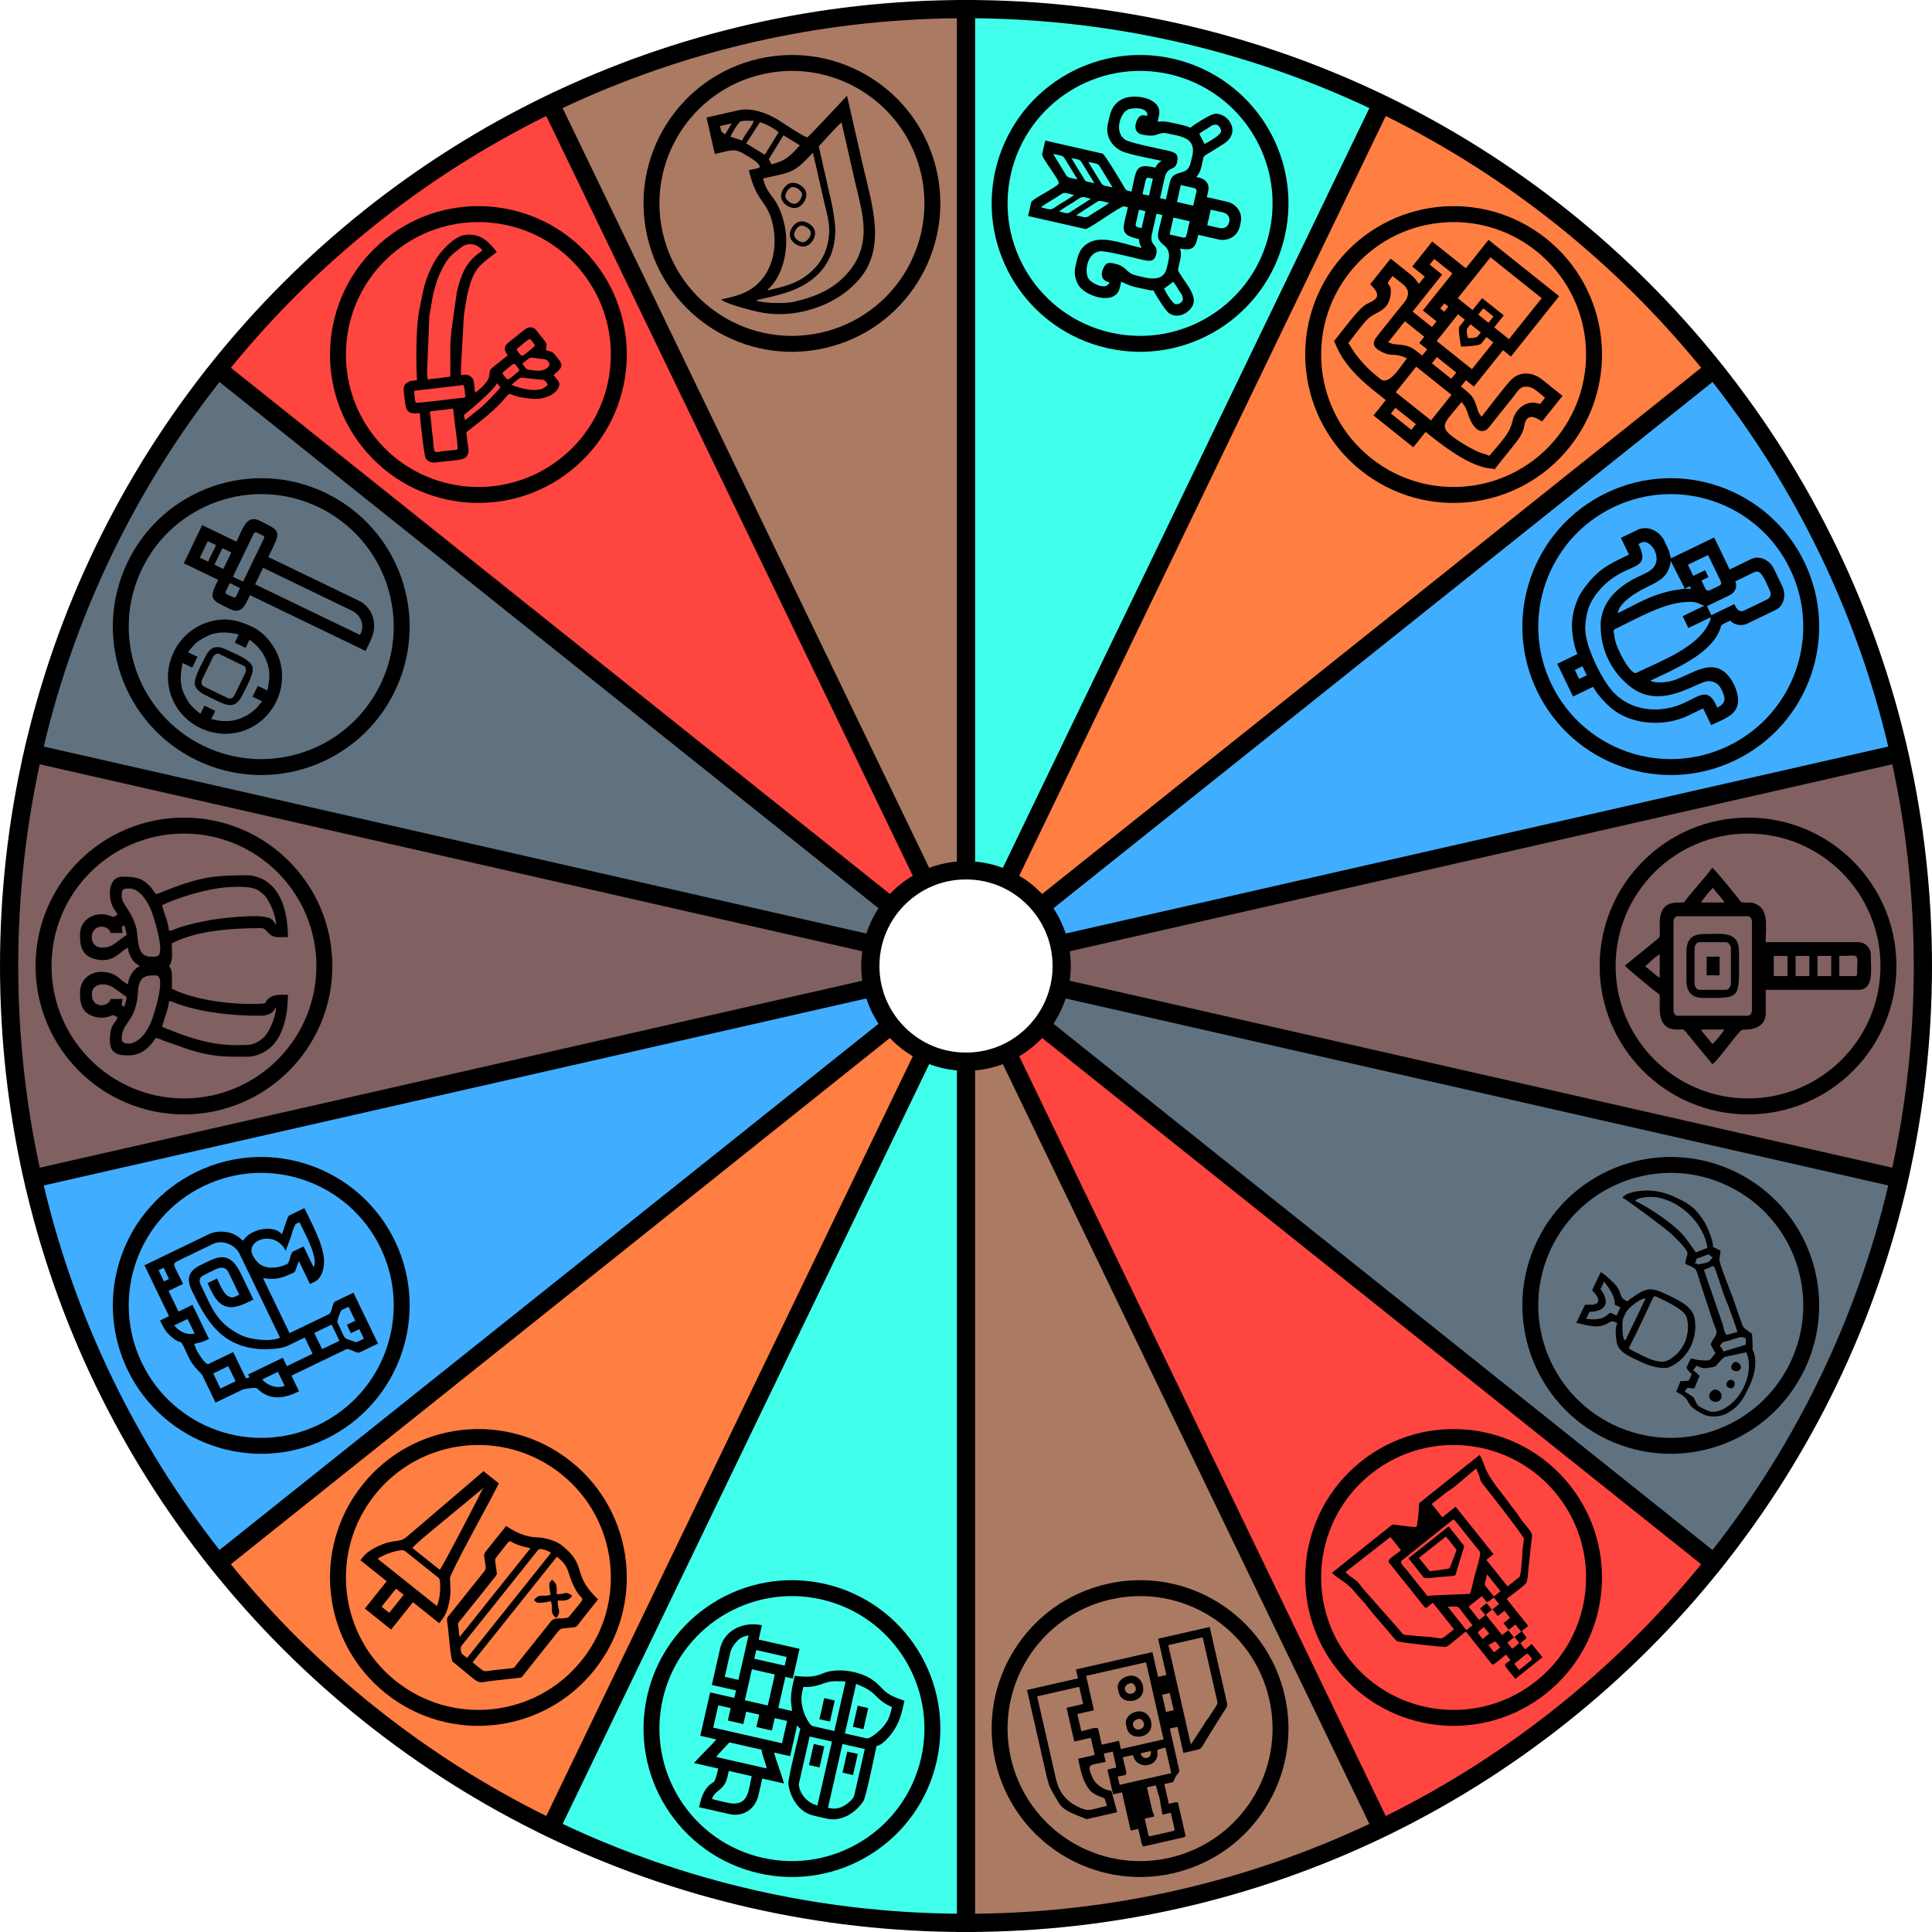 <?xml version="1.0" encoding="UTF-8"?>
<!DOCTYPE svg PUBLIC "-//W3C//DTD SVG 1.1//EN" "http://www.w3.org/Graphics/SVG/1.1/DTD/svg11.dtd">
<!-- Creator: CorelDRAW -->
<svg xmlns="http://www.w3.org/2000/svg" xml:space="preserve" width="182.88mm" height="182.88mm" version="1.1" style="shape-rendering:geometricPrecision; text-rendering:geometricPrecision; image-rendering:optimizeQuality; fill-rule:evenodd; clip-rule:evenodd"
viewBox="0 0 18287.34 18287.34"
 xmlns:xlink="http://www.w3.org/1999/xlink"
 xmlns:xodm="http://www.corel.com/coreldraw/odm/2003">
 <defs>
  <style type="text/css">
   <![CDATA[
    .fil7 {fill:black}
    .fil3 {fill:#40ADFF}
    .fil1 {fill:#40FFEB}
    .fil5 {fill:#607280}
    .fil4 {fill:#806060}
    .fil0 {fill:#AA7A63}
    .fil6 {fill:#FF4540}
    .fil2 {fill:#FF7E41}
    .fil8 {fill:black;fill-rule:nonzero}
   ]]>
  </style>
 </defs>
 <g id="Camada_x0020_1">
  <g id="_2461088265376">
   <path class="fil0" d="M5210.42 982.58l3542.81 7343.58c118.23,-56.56 250.63,-88.24 390.44,-88.24l0 -8151.64c-1409.45,0 -2743.7,321.94 -3933.25,896.29z"/>
   <path class="fil1" d="M9143.67 86.3l0 8151.64c139.8,0 272.21,31.68 390.44,88.24l3542.81 -7343.58c-1189.55,-574.35 -2523.8,-896.29 -3933.25,-896.29z"/>
   <path class="fil2" d="M13076.92 982.58l-3542.81 7343.58c124.98,59.8 234.1,147.4 319.36,254.81l6370.27 -5086.64c-843.37,-1055.56 -1917.86,-1918.37 -3146.82,-2511.76z"/>
   <path class="fil3" d="M16223.73 3494.34l-6370.27 5086.64c81.96,103.25 141.85,224.78 172.6,357.49l7950.63 -1807.17c-306.77,-1352.18 -916.07,-2589.47 -1752.97,-3636.95z"/>
   <path class="fil4" d="M17976.7 7131.29l-7950.63 1807.17c15.27,65.93 23.34,134.63 23.34,205.2 0,70.58 -8.07,139.27 -23.34,205.2l7950.63 1807.17c146.82,-647.21 224.34,-1320.74 224.34,-2012.38 0,-691.64 -77.52,-1365.17 -224.34,-2012.38z"/>
   <path class="fil5" d="M17976.7 11156.05l-7950.63 -1807.17c-30.75,132.71 -90.65,254.24 -172.6,357.49l6370.27 5086.64c836.9,-1047.48 1446.2,-2284.77 1752.97,-3636.95z"/>
   <path class="fil6" d="M16223.73 14793l-6370.27 -5086.64c-85.26,107.41 -194.38,195.01 -319.36,254.81l3542.81 7343.58c1228.96,-593.39 2303.45,-1456.2 3146.82,-2511.76z"/>
   <path class="fil0" d="M13076.92 17304.76l-3542.81 -7343.58c-118.23,56.56 -250.63,88.24 -390.44,88.24l0 8151.64c1409.45,0 2743.7,-321.94 3933.25,-896.29z"/>
   <path class="fil1" d="M9143.67 18201.04l0 -8151.64c-139.8,0 -272.21,-31.68 -390.44,-88.24l-3542.81 7343.58c1189.55,574.35 2523.8,896.29 3933.25,896.29z"/>
   <path class="fil2" d="M5210.42 17304.76l3542.81 -7343.58c-124.98,-59.8 -234.1,-147.4 -319.37,-254.82l-6370.25 5086.66c843.36,1055.56 1917.85,1918.36 3146.81,2511.75z"/>
   <path class="fil3" d="M2063.62 14793.01l6370.25 -5086.66c-81.95,-103.24 -141.84,-224.77 -172.59,-357.48l-7950.63 1807.17c306.78,1352.18 916.08,2589.48 1752.98,3636.96z"/>
   <path class="fil4" d="M310.64 11156.05l7950.63 -1807.17c-15.27,-65.93 -23.34,-134.63 -23.34,-205.2 0,-70.58 8.07,-139.27 23.34,-205.2l-7950.63 -1807.17c-146.82,647.21 -224.34,1320.74 -224.34,2012.38 0,691.64 77.52,1365.17 224.34,2012.38z"/>
   <path class="fil5" d="M310.64 7131.29l7950.63 1807.17c30.75,-132.71 90.65,-254.24 172.59,-357.48l-6370.25 -5086.66c-836.91,1047.48 -1446.21,2284.78 -1752.98,3636.96z"/>
   <path class="fil6" d="M2063.62 3494.33l6370.25 5086.66c85.27,-107.41 194.39,-195.02 319.37,-254.82l-3542.81 -7343.58c-1228.96,593.39 -2303.45,1456.19 -3146.81,2511.75z"/>
   <path class="fil7" d="M15292.5 9143.67c0,346.19 140.31,659.61 367.17,886.45 226.84,226.85 540.26,367.17 886.45,367.17 346.19,0 659.61,-140.31 886.45,-367.17 226.85,-226.84 367.18,-540.26 367.18,-886.45 0,-346.19 -140.32,-659.61 -367.18,-886.45 -226.84,-226.85 -540.26,-367.17 -886.45,-367.17 -346.19,0 -659.61,140.31 -886.45,367.17 -226.85,226.84 -367.17,540.26 -367.17,886.45zm-150.96 0c0,775.73 628.86,1404.58 1404.58,1404.58 775.73,0 1404.58,-628.85 1404.58,-1404.58 0,-775.73 -628.85,-1404.58 -1404.58,-1404.58 -775.72,0 -1404.58,628.85 -1404.58,1404.58zm2413.73 95.71l-145.47 0 0 -191.41c206.64,0 168.44,-38.2 168.44,168.44 0,17.64 -5.33,22.97 -22.97,22.97zm-352.21 0l0 -191.41 130.17 0 0 191.41 -130.17 0zm-206.72 0l0 -191.41 130.17 0 0 191.41 -130.17 0zm-206.73 0l0 -191.41 130.17 0 0 191.41 -130.17 0zm-911.12 375.17c-24.76,0 -38.29,-27.79 -38.29,-53.6l0 -834.56c0,-25.8 13.53,-53.6 38.29,-53.6l666.12 0c24.75,0 38.29,27.8 38.29,53.6l0 834.56c0,25.81 -13.54,53.6 -38.29,53.6l-666.12 0zm222.03 -1071.91c12.27,-23.19 88.62,-120.25 114.85,-137.83 28.74,42.91 85.15,96.16 107.2,137.83l-222.04 0zm107.2 1339.89c-17.11,-25.54 -35.5,-44.17 -54.68,-67.84 -19.79,-24.42 -37.75,-42.07 -52.52,-69.98l222.04 0c-12.27,23.19 -88.62,120.25 -114.85,137.82zm-497.67 -627.84c-41.67,-22.04 -94.92,-78.46 -137.83,-107.19l67.84 -62.33c24.43,-19.79 42.07,-37.75 69.99,-52.53l0 222.04zm497.67 819.25c59.84,-40.07 248.4,-317.52 285.03,-327.49 8.69,-2.36 220.3,18.12 220.3,-154.87l0 -222.03 872.84 0c155.97,0 122.51,-186.8 122.51,-329.24 0,-69.2 -53.31,-122.51 -122.51,-122.51l-872.84 0c0,-168.15 31.48,-311.73 -102.22,-364.83 -47.32,-18.79 -65.06,-2.79 -111.69,-10.82 -22.66,-3.9 -21.99,-6.65 -35.93,-25.33 -29.67,-39.72 -228,-285.01 -255.5,-303.42 -40.63,60.66 -190.29,224.51 -244.76,298.86 -25.38,34.64 -20.08,31.2 -76.71,30.48 -187.75,-2.41 -177.26,152.42 -176.08,260.34 0.55,49.92 8.49,61.86 -21.41,85.78l-307.94 250.98c16.12,24.08 261.42,224.68 294.34,249.27 37.65,28.13 35.88,18.87 35.27,79.57 -0.91,92.03 -19.77,274.51 160.16,276.26 50.78,0.5 60.76,-10.67 86.15,21.05l151.44 185.44c31.66,40.74 70.75,79.52 99.54,122.51zm-122.51 -704.39c-24.81,0 -45.94,-33.28 -45.94,-61.26l0 -329.23c0,-27.98 21.13,-61.26 45.94,-61.26l252.66 0c24.81,0 45.94,33.28 45.94,61.26l0 329.23c0,27.98 -21.13,61.26 -45.94,61.26l-252.66 0zm38.28 76.56c368.05,0 336.89,15.11 336.89,-436.41 0,-201.38 -153.98,-168.45 -336.89,-168.45 -110.33,0 -160.78,56.68 -160.78,168.45l0 267.97c0,111.78 50.46,168.44 160.78,168.44zm153.13 -214.38l0 -176.09 -122.51 0 0 176.09 122.51 0z"/>
   <path class="fil7" d="M14549.57 6541.54c337.07,698.67 1176.69,991.8 1875.36,654.75 698.66,-337.07 991.8,-1176.69 654.74,-1875.36 -337.06,-698.67 -1176.68,-991.81 -1875.35,-654.75 -698.67,337.07 -991.81,1176.69 -654.75,1875.36zm136 -64.71c150.55,311.58 412.99,532.72 715.61,638.37 302.97,105.78 646.35,95.95 958.3,-54.54l0.77 -0.37c311.56,-150.56 532.69,-413 638.35,-715.61 105.78,-302.97 95.95,-646.35 -54.55,-958.3l-0.36 -0.77c-150.56,-311.57 -413,-532.7 -715.61,-638.35 -302.97,-105.78 -646.35,-95.95 -958.3,54.54l-0.76 0.37c-311.57,150.56 -532.71,412.99 -638.36,715.61 -105.78,302.97 -95.95,646.35 54.54,958.3l0.37 0.75zm2042.12 -803.19l-217.36 104.87c-54.3,26.2 -78.57,-28.21 -94.01,-60.21l-217.36 104.87 -41.31 -85.63 210.78 -101.69c56.14,-27.08 78.39,-78.84 57.49,-133.3 48.36,-23.33 96.88,-46.38 145,-70.17 24.56,-12.15 46.71,-25.6 67.75,-21.48 45.88,9 85.21,120.18 113.12,178.03 15.37,31.86 9.89,68.31 -24.1,84.7zm-452.8 -130.7c-136.45,65.82 -110.05,74.84 -169.4,-48.2l65.87 -31.78 -31.78 -65.87 -111.97 54.02 -50.85 -105.38 191.01 -92.16 120.76 250.29c7.44,15.43 1.78,31.63 -13.64,39.07zm-327.49 28.07l46.11 -22.25 12.71 26.35 -58.82 -4.1zm0 0c-48.08,10.78 -90.21,11.77 -145.64,24.94 -198.12,47.09 -300.61,117.27 -488.93,208.12 14.43,-102.06 175.27,-198.25 271.67,-244.74 139.98,-67.51 208.61,-105.56 230.76,-248.07l132.15 259.75zm-459.41 798.14c-49.77,24.01 -178.78,-211.45 -200.89,-311.15 -5.05,-22.78 -6.19,-36.6 -9.18,-57.98 -2.9,-20.72 -11.68,-35.44 9.88,-45.85 196.62,-94.86 423.99,-226.24 624.68,-251.74 150.08,-19.06 158.54,12.1 219.07,31.46l-204.19 98.51 54.02 111.98 210.77 -101.69c-1.19,32.09 -2.57,26.28 -15.9,54.7 -109.5,233.55 -451.51,357.55 -688.26,471.76zm754.58 301.79c-73.97,-153.31 -141.96,-94.79 -287.53,-23.63 -235.63,115.19 -527.17,89.5 -699.74,-113.69 -97.89,-115.24 -211.79,-351.35 -241.07,-499.68 -10.93,-55.41 -10.98,-100.67 -5.41,-149.77 11.29,-99.54 38.72,-179.89 100.27,-260.77 253.8,-333.51 540.45,-181.73 399.45,-474l26.35 -12.71c86.74,-41.85 201.01,136.64 114.75,237.24 -32.81,38.27 -92.78,60.75 -152.08,89.32 -191.15,92.08 -343.02,241.29 -346.68,448.6 -4.12,234.04 102.46,453.31 289.35,594.16 291.76,219.86 625.96,-59.8 732.65,-59.01 42.56,0.32 93.89,21.6 117.67,70.9 40.32,83.57 57.3,134.75 -35.25,179.39l-12.71 -26.35zm-1295.1 -244.02l-41.31 -85.63 72.46 -34.96 41.31 85.63 -72.46 34.96zm133.07 73.84c34.71,71.94 124.99,164.37 174.79,205.34 195.37,160.73 507.23,172.05 720.82,69.01l144.9 -69.91 76.27 158.08c103.46,-49.91 222.04,-85.48 248.71,-187.03 26.24,-99.92 -44.31,-255.78 -126.92,-318.69 -156.71,-119.35 -337.71,49.81 -508.26,90.87 -54.15,13.04 -150.01,17.94 -189.8,-5.44 213.19,-102.85 583.92,-251.17 663.32,-496.89 8.04,-24.9 2.89,-24.34 27.6,-39.66 15.67,-9.73 47.99,-22.91 66.17,-31.68 31.67,39.29 104.96,54.92 159.87,28.43l270.06 -130.29c79.43,-38.32 101.21,-143.64 62.05,-224.81l-79.44 -164.66c-39.16,-81.17 -135.16,-129.68 -214.58,-91.36l-204.19 98.51 -146.17 -302.99 -408.38 197.01c-22.3,-58.08 9.22,-14.54 -63.1,-164.43 -46.15,-95.67 -160.54,-149.9 -253.64,-105l-158.08 76.27 76.27 158.08c-208.67,100.67 -295.01,139.99 -436.46,335.11 -61.99,85.5 -103.64,225.88 -103.11,336.45 0.32,65.23 16.68,196.98 51.96,270.1l-191.02 92.15 149.34 309.59 191.02 -92.16z"/>
   <path class="fil7" d="M12882.69 4453.51c606.19,484.04 1489.99,385.03 1974.02,-221.16 484.03,-606.19 385.02,-1489.99 -221.16,-1974.02 -606.19,-484.03 -1489.99,-385.03 -1974.02,221.16 -484.04,606.19 -385.03,1489.99 221.16,1974.02zm93.98 -117.75c270.68,216.02 603.33,301.96 922.33,266.22 318.75,-35.71 623.87,-192.99 839.77,-463.38l0.2 -0.25c216.03,-270.68 301.95,-603.31 266.22,-922.32 -35.71,-318.74 -193,-623.86 -463.39,-839.77l-0.26 -0.21c-270.67,-216.01 -603.3,-301.93 -922.3,-266.2 -318.75,35.71 -623.87,193 -839.77,463.39l-0.19 0.24c-216.03,270.68 -301.96,603.32 -266.22,922.32 35.71,318.75 192.99,623.87 463.38,839.77l0.23 0.19zm1306.68 -1125.64l-140.06 -111.85 90.34 -113.14 -204.72 -163.46 -90.34 113.14 -140.06 -111.85 309.72 -387.88 484.85 387.15 -309.72 387.89zm-193.94 -154.86l-96.97 -77.43 47.32 -59.26 96.97 77.43 -47.32 59.26zm-418.91 -105.13l-37.71 -30.12 38.71 -48.48 37.72 30.11 -38.72 48.49zm315.68 234.42c-12.47,15.62 -74.17,16.61 -91.51,15.16 -5.25,-16.58 -17.94,-76.98 -5.47,-92.59l30.12 -37.72 96.98 77.44 -30.12 37.71zm-431.82 -88.97l-183.16 -146.25 279.61 -350.18 -118.53 -94.64 43.02 -53.87 172.39 137.66 -279.61 350.17 129.3 103.24 -43.02 53.88zm378.28 399.1l-334.01 -266.71 202.17 -253.2 64.65 51.62 -51.62 64.66c-13.66,17.11 8.88,165.99 16.33,189.47 24.54,2.06 174.72,-8.91 188.38,-26.01l51.62 -64.66 64.66 51.62 -202.18 253.21zm-470.62 -128.77c-100.71,-80.42 -120.76,-99.48 -257.23,-106.84 -33.94,-1.83 -37.72,-12.35 -65.88,-18.84l159.16 -199.32 183.16 146.25 -47.32 59.26 75.42 60.22 -47.32 59.27zm274.76 219.38l-183.17 -146.25 47.32 -59.26 183.16 146.25 -47.31 59.26zm-191.29 394.24l-334.01 -266.7 193.58 -242.43 334.01 266.7 -193.58 242.43zm-227.71 -587.65c-67.22,84.18 -168.79,262.21 -252.83,195.11 -79.48,-63.47 -128.29,-106.58 -193.19,-184.38 -76.5,-91.68 -75.07,-110.65 -109.67,-154.49 51.78,-64.84 125.8,-169.89 180.78,-225.2 73.58,-74.02 179.98,-67.28 214.46,-201.68 5.31,-20.72 6.31,-35.96 7.32,-54.79 5.91,-110.81 -74.68,-39.44 16.75,-153.93l96.97 77.43c108.03,86.26 10.57,174.59 -24.56,218.58 -63.1,79.02 -126.1,158.1 -189.28,237.04 -61.87,77.29 -111.41,128 31.46,193.15 87.12,39.74 102.76,-3.59 221.79,53.17zm780.35 923.06c-24.16,-11.52 -62.05,-21.24 -91.93,-32.41 -70.97,-26.52 -207.44,-109.59 -267.85,-157.83 -123.77,-98.82 -49.98,-136.28 96.61,-319.85 28.24,35.79 43.73,61.75 56.14,101.63 17.77,57.13 62.73,175.53 141.47,173.88 42.38,-0.9 64.14,-39.73 98.65,-83.06 62.99,-79.09 126.18,-158.02 189.26,-237.04 31.37,-39.29 60.58,-89.29 97.06,-97.01 83.06,-17.57 126.14,37.02 207.65,102.11 -59.7,74.76 -41.2,57.86 -67.58,53.59 -8.95,-1.44 -15.72,-4.98 -30.19,-6.8 -90.08,-11.35 -186.83,62.29 -211.14,174.22 -27.58,126.96 -124.34,211.08 -218.15,328.57zm-738.81 -245.87l-193.94 -154.86 43.02 -53.87 193.94 154.85 -43.02 53.88zm134.6 19.25c162.58,129.83 387.62,306.94 587.83,343.02 25.02,4.5 42.03,0.56 64.96,10.61 63.09,-79.01 126.02,-158.17 189.28,-237.04 33.62,-41.91 58.86,-77.5 75.6,-116.39 8.39,-19.51 12.21,-35.61 15.74,-55.73 20.44,-116.56 87.53,-98.12 169,-43.46l193.57 -242.42 -193.94 -154.86c-98.92,-78.99 -223.13,-76.45 -302.54,14.09 -91.26,104.05 -183.48,229.99 -270.99,339.58 -11.16,-23.14 -22.3,-26.05 -31.63,-55.32 -43.81,-137.53 -46.31,-139.24 -162.43,-231.97l47.32 -59.26 75.43 60.22 275.3 -344.78 75.43 60.22 455.97 -571.05 -668.02 -533.4 -215.09 269.36 -317.85 -253.8 -189.26 237.04 118.52 94.64 -55.92 70.04c-24.46,-30.99 -34.12,-53.71 -73.3,-85l-193.94 -154.85 -193.57 242.42c148.58,140.33 8.04,158.1 -51.29,198.94 -69.59,47.9 -228.33,261.73 -290.6,339.71 25.22,34.15 47.13,205.25 376.2,468l113.13 90.34 -116.15 145.45 377.11 301.12 116.15 -145.46z"/>
   <path class="fil7" d="M10512.6 3147.97l0.41 0.1c337.89,76.8 674.85,9.43 946.45,-161.56 271.5,-170.93 477.78,-445.27 554.56,-782.54l0.1 -0.42c76.8,-337.89 9.43,-674.84 -161.56,-946.44 -170.92,-271.5 -445.27,-477.79 -782.53,-554.57l-0.43 -0.09c-337.89,-76.81 -674.84,-9.44 -946.44,161.56 -271.5,170.92 -477.79,445.27 -554.57,782.53l-0.09 0.42c-76.81,337.89 -9.44,674.85 161.56,946.45 170.92,271.5 445.27,477.78 782.54,554.56zm-32.62 146.92c756.43,171.94 1509.03,-301.89 1680.96,-1058.32 171.94,-756.43 -301.89,-1509.03 -1058.32,-1680.95 -756.43,-171.94 -1509.03,301.88 -1680.95,1058.31 -171.94,756.44 301.88,1509.03 1058.31,1680.96zm1076.8 -2046.16c-7.77,34.16 -136.4,106.34 -155.3,113.6l-49.52 -95.42c22.73,-21.48 50.68,-34.53 78.14,-51.83 26.74,-16.86 49.28,-42.22 90.03,-32.96 15.82,3.6 42.53,40.78 36.66,66.61zm-520.76 639.09l-55.41 -12.6 43.38 -190.83c26.79,-117.87 98.19,-61.67 117.81,-148.01 18.87,-83 -18.07,-94.99 -103.52,-114.18 -74.4,-16.71 -346.25,-69.53 -391.4,-101.73 -102.53,-73.13 -41.44,-251.15 28,-282.75 51.29,-23.33 196.34,-22.05 184.87,59.05 -29.19,-6.64 -47.81,-9.39 -67.21,2.16 -38.38,22.85 -84.83,151.02 14.32,173.56 165.08,37.52 143.81,-32.05 247.92,-8.39 78.12,17.76 174.32,27.26 215.4,85.94 40.51,57.85 15.69,122.09 0.32,189.69 -32.56,143.27 -166.26,47.91 -198.11,188.03l-36.38 160.05zm-160.05 -36.38l-61.56 -14 30.78 -135.44c3.28,-14.4 15.82,-22.3 30.22,-19.02l36.94 8.4 -36.38 160.05zm418.6 95.15l-153.9 -34.98 36.38 -160.06 129.28 29.39c14.42,3.28 22.31,15.81 19.04,30.23l-30.79 135.43zm-1326.04 -489.16c51.24,11.65 85.95,11.07 104.32,34.55l125.97 205.54c-51.24,-11.65 -85.95,-11.07 -104.32,-34.55l-125.97 -205.54zm172.37 39.18c56.73,12.9 75.72,8.18 94.44,35.49l123.53 201.8c-18.25,-4.14 -38.17,-7.76 -56.03,-12.19 -29.73,-7.38 -25.28,-4.13 -38.41,-23.3l-123.53 -201.8zm160.04 36.39c51.25,11.64 85.95,11.06 104.32,34.54l125.97 205.54c-51.24,-11.65 -85.95,-11.07 -104.31,-34.54l-125.98 -205.54zm1333.87 568.62c-10.85,47.76 -48.16,66.75 -96.82,55.69l-110.81 -25.19 33.59 -147.74 110.8 25.19c48.67,11.06 74.1,44.31 63.24,92.06zm-828.82 57.62l-36.94 -8.4c-14.4,-3.27 -22.3,-15.8 -19.02,-30.21l30.79 -135.44 61.56 13.99 -36.39 160.05zm424.2 70.53c-3.28,14.41 -15.81,22.3 -30.22,19.03l-129.28 -29.39 36.38 -160.04 153.9 34.98 -30.79 135.43zm-1064.97 -384.5c-26.3,24.85 -102.63,67.25 -138.58,89.89 -14.2,8.94 -56.82,38.74 -67.85,43.04 -24.43,9.55 -73.16,-8.74 -105.02,-15.98 26.3,-24.85 102.63,-67.25 138.58,-89.88 94.85,-59.72 56.38,-53.55 172.86,-27.07zm-42.39 167.27c-26.22,12.99 -47.11,0.13 -96.69,-11.14 25.81,-24.4 99.59,-65.34 134.81,-87.52 19.85,-12.49 48.65,-33.98 67.64,-43.38 26.22,-12.99 47.1,-0.13 96.69,11.14l-202.44 130.9zm374.81 -91.72c-26.3,24.86 -102.63,67.25 -138.58,89.89 -94.84,59.71 -56.38,53.55 -172.85,27.07l206.43 -132.94c24.42,-9.54 73.16,8.74 105.01,15.98zm696.71 922.3c-1.6,7.07 -20.94,25.69 -28.77,29.71 -6.64,3.42 -29.81,8.77 -37.83,6.95 -33.8,-7.68 -101.6,-128.88 -108.84,-147.74l85.9 -64.64c22.44,23.74 36.18,53.27 54.22,81.92 17.39,27.62 44.86,51.85 35.32,93.81zm-150.53 -306.12c-34.54,151.97 -207.46,88.8 -294.08,69.11 -87.65,-19.92 -88.88,-84.95 -183,-106.34 -36.46,-8.29 -67.96,-20.37 -95.55,-0.95 -22.72,16 -96.89,144.94 30.35,173.87 -24.72,78.09 -156.07,16.54 -192.23,-26.68 -50.37,-60.2 -24.9,-251.81 101.78,-267.81 54.38,-6.86 324.82,62.59 398.27,79.62 73.76,17.11 117.94,22.26 135.15,-53.46 22.42,-98.65 -68.38,-69.45 -40.85,-190.56l43.38 -190.83 55.4 12.59c-42.52,187.08 -72.49,215.29 15,285.97 75.18,60.73 44.85,134.35 26.4,215.47zm126.21 -184.95c141.51,32.17 150.43,-35.22 171.81,-129.28l190.83 43.38c91.71,20.85 181.74,-30.54 202.59,-122.28l8.4 -36.94c20.85,-91.74 -38.13,-176.98 -129.83,-197.83l-190.84 -43.37c13.21,-58.12 32.75,-105.19 -7.64,-148.17 -24.35,-25.91 -45.82,-32.31 -91.41,-42.67 35.43,-41.21 42.81,-71.13 58.13,-142.27 14.43,-67.04 2.54,-46.26 89.41,-100.96 38.32,-24.13 71.54,-44.59 109.65,-68.82 180.16,-114.56 34.26,-306.57 -89.45,-284.52 -38.51,6.86 -194.64,103.22 -223.68,130.67 -53.29,-25.89 -152.28,-41.09 -214.06,-55.13 -34.08,-7.74 -65.89,-2.68 -96.54,-2.52 13.83,-60.83 25.4,-92.7 6.2,-135.78 -45.64,-102.42 -260.37,-128.05 -352.68,-71.04 -94.66,58.47 -102.29,130.42 -124.74,229.18 -23.51,103.42 28.41,205.91 125.14,253.54 74.57,36.71 285.31,72.82 384.69,95.41 -26.55,14.23 -44.2,31.8 -59.89,64.08 -192.7,-43.8 -177.49,11.87 -226.38,226.93 -65.82,-14.97 -44.73,-8.22 -97.31,-91.72 -21.38,-33.97 -156.79,-263.86 -176.9,-268.42l-541.72 -123.14 -29.39 129.27c-7.63,33.58 165.16,241.78 157.53,275.35 -7.64,33.58 -253.44,146.62 -261.07,180.2l-29.39 129.27 541.72 123.15c29.44,6.69 336.52,-221.32 366.01,-214.61l36.94 8.39c-48.81,214.71 -86.83,258.65 106.05,302.49 0.19,35.89 8.51,59.36 26.29,83.67 -204.29,-46.44 -393.2,-130 -524.18,-36.63 -76.67,54.66 -86.79,132.7 -105.97,217.09 -15.43,67.88 5.44,131.45 33,174.39 57.65,89.85 257.86,159.35 345.23,91.22 38.16,-29.77 42.34,-65.15 56.61,-127.93 119.61,58.13 127.21,48.33 272.82,81.43 16.62,3.78 17.63,0.92 32.18,0.85 13.33,34.72 111.79,187.84 141.42,211.62 83.98,67.38 202,3.06 233.74,-77.14 32.3,-81.6 -59.21,-189.8 -93.04,-243.54 -55.61,-88.31 -55.51,-66.37 -40.88,-127.25 17.63,-73.35 25.31,-105.02 10.59,-159.63z"/>
   <path class="fil7" d="M7807.36 3294.89c756.43,-171.93 1230.26,-924.52 1058.31,-1680.96 -171.92,-756.43 -924.52,-1230.26 -1680.95,-1058.31 -756.43,171.92 -1230.27,924.52 -1058.32,1680.95 171.93,756.43 924.53,1230.27 1680.96,1058.32zm-32.61 -146.92c337.26,-76.77 611.61,-283.06 782.53,-554.56 171,-271.6 238.37,-608.55 161.56,-946.45l-0.09 -0.42c-76.78,-337.26 -283.07,-611.61 -554.56,-782.53 -271.61,-171 -608.56,-238.37 -946.45,-161.56l-0.43 0.09c-337.25,76.78 -611.6,283.07 -782.53,554.56 -171,271.61 -238.37,608.56 -161.56,946.45l0.1 0.43c76.77,337.25 283.06,611.6 554.56,782.53 271.6,171 608.55,238.37 946.45,161.56l0.42 -0.1zm-912.03 -1875.01c-18.18,-16.59 -33.1,-17.81 -39.83,-47.41l-7.4 -32.58 110.75 -25.17 -63.52 105.16zm148.21 -124.41c51.3,-11.66 79.68,-1.17 121.71,-7.11 -1.59,42.51 -84.33,127.84 -107.79,188.93l-111.05 -36.42c8.31,-21.64 76.62,-140.74 97.13,-145.4zm181.7 8.33c48.59,12.39 141.11,60.62 177.49,95.01l-131.29 213.21 -175.24 -107.61 129.04 -200.61zm223.51 123.98l155.1 94.93c-74.84,79.83 -123.05,146.11 -269.22,179.34 -8.24,-16.97 -16.63,-32.19 -24.88,-49.16l138.99 -225.11zm278.84 164.39c35.05,154.18 70.14,308.35 105.15,462.54 33.36,146.95 71.4,237.91 32.45,405.62 -27.6,118.88 -88.46,204.2 -182.2,281.64 -112.25,92.72 -242.28,121.25 -385.33,153.75 8.92,-20.59 11.79,-15.73 27.77,-32.75 132.51,-141.12 176.65,-394.17 133.01,-586.16 -65.59,-288.55 -161.27,-257.4 -202.85,-440.33 284.11,-64.58 286.98,-48.55 472.01,-244.31zm270.35 -287.55c42.46,186.75 84.91,373.51 127.36,560.27 39.25,172.62 95.66,353.23 79.04,524.26 -14.66,150.83 -72.52,264.85 -174.31,370.34 -134.88,139.75 -300.41,202.48 -488.35,245.2 -76.56,17.41 -296.84,14.41 -352.98,-15.68 196.16,-44.59 337.24,-73.12 475.33,-158.49 188,-116.22 276.95,-294.6 274.62,-513.74 -0.6,-56.32 -22.08,-196.16 -34.79,-250.77 -41.37,-177.78 -81.01,-356.23 -121.48,-534.24 49.38,-52.25 169.57,-187.59 215.56,-227.14zm52.41 -251.71c-7.11,7.53 -363.87,391.03 -376.36,393.86 -21.65,4.93 -268.06,-161.22 -291.51,-175.38l-76.24 -38.52c-28.92,-11.6 -51.68,-20.49 -81.92,-29.48 -53.09,-15.77 -128.29,-29.47 -197.97,-13.63l-306.2 69.6 78.49 345.28c175.68,-39.93 183.63,-60.24 311.16,20.06 35.38,22.27 82.78,47.32 109.28,85.68 21.24,30.73 -24.9,30.46 -97.95,47.06 70.96,312.16 173.13,279.42 225.66,510.51 52.07,229.04 -5.77,496.99 -221.72,625.2 -76.28,45.29 -159.3,64.33 -266.86,88.78 51.48,44.7 315.8,113.22 405.63,127.14 232.04,35.93 481.04,-17.47 681.13,-135.15 77.78,-45.76 140.97,-98.48 198.95,-159.44 292.64,-307.76 138.52,-740.55 57.49,-1097.04 -50.35,-221.5 -100.7,-443 -151.05,-664.51zm-343.76 1290.82c8.54,37.57 -33.95,85.26 -61.84,94.21 -31.66,10.17 -86.93,-25.29 -94.52,-58.67 -7.44,-32.75 27.65,-88.5 60.41,-95.95 32.76,-7.44 88.5,27.65 95.95,60.41zm39.09 -8.88c-12.92,-56.83 -87.1,-103.53 -143.92,-90.61 -56.82,12.91 -103.53,87.09 -90.61,143.91 12.92,56.82 87.1,103.53 143.92,90.62 56.82,-12.93 103.53,-87.11 90.61,-143.92zm-120.54 -349.43c2,8.82 -13.73,45.37 -19.59,54.66 -51.04,80.98 -131.87,2.4 -138.25,-25.63 -7.45,-32.76 27.65,-88.51 60.41,-95.96 37.27,-8.47 88.56,27.9 97.43,66.93zm37.61 -15.4c-12.91,-56.83 -87.1,-103.53 -143.91,-90.61 -56.83,12.91 -103.53,87.1 -90.62,143.91 12.92,56.83 87.1,103.53 143.92,90.61 56.82,-12.92 103.53,-87.09 90.61,-143.91z"/>
   <path class="fil7" d="M5310.66 4335.77l0.25 -0.2c270.39,-215.9 427.67,-521.02 463.38,-839.77 35.74,-319 -50.18,-651.62 -266.2,-922.3l-0.21 -0.26c-215.9,-270.39 -521.02,-427.68 -839.77,-463.39 -319,-35.73 -651.63,50.19 -922.31,266.22l-0.25 0.19c-270.39,215.9 -427.68,521.03 -463.39,839.77 -35.73,319.01 50.19,651.65 266.23,922.33l0.19 0.24c215.89,270.39 521.02,427.67 839.77,463.38 319,35.74 651.63,-50.18 922.31,-266.21zm94 117.74c606.19,-484.03 705.2,-1367.83 221.16,-1974.02 -484.03,-606.19 -1367.83,-705.19 -1974.02,-221.16 -606.18,484.03 -705.19,1367.83 -221.16,1974.02 484.03,606.19 1367.83,705.2 1974.02,221.16zm-895.94 -2037.84c-115.63,92.34 -152.19,219.34 -185.05,351.36l-50.69 362.37c-2.38,49.37 -11.04,95.77 -10.06,144.48l-0.27 291.17 -159.98 20.1c-18.71,1.39 -30.98,0.15 -49.55,9.01 -13.4,-19.98 -9.38,-46.97 -10.32,-78.01l21.36 -531.48c25.32,-103.71 15.51,-147.72 62.94,-296.29 17.93,-56.15 31.57,-93.02 59.93,-146.97 60.08,-114.33 80.45,-122.22 176.18,-198.66 64.88,-51.81 151.22,-38.36 203.26,26.82l-57.75 46.11zm-118.32 1236.5c9.46,11.85 7.02,80.72 16.77,103 -22.44,15.05 -40.07,10.68 -62.2,13.63 -47,6.3 -390.64,48.65 -409.25,42.75 -10.85,-22.78 -13.75,-85.67 -15.87,-110.99 41.24,-7.8 79.02,-10.05 119.01,-15.34l295.09 -34.57c35.92,-3.46 45.25,-12.49 56.45,1.52zm667.05 -394.43c8.17,10.24 7.55,15.8 -2.68,23.97 -65.19,52.06 -107.4,102.36 -126.13,78.9 -30.26,-37.89 -47.79,-49.14 -29.24,-63.95 135.1,-107.88 103.66,-107.04 158.04,-38.92zm-147.57 234.22c8.17,10.24 7.55,15.8 -2.69,23.97 -61.36,49 -94.79,90.82 -112.8,68.25 -30.26,-37.88 -47.79,-49.12 -29.24,-63.94 119.78,-95.64 91.02,-95.54 144.72,-28.28zm-173.27 174.72c-32.48,41.17 -143.47,157.51 -191.6,196.94l-142.46 113.47c-8.89,-18.64 -7.19,-31.69 -10.61,-49.73 85.23,-68.05 281.51,-235.89 312.76,-300.65l31.92 39.97zm459.17 -235.7c20.75,25.98 -24.24,88.7 -129.91,76.56 -90.28,-10.37 -73.74,-3.66 -122.22,-64.37 92.83,-74.13 57.8,-60.22 155.17,-49.35 67.18,7.5 69.55,2.83 96.95,37.16zm-910.33 435.92c10.63,22.29 8.29,28.83 9.53,49.6 3.27,55.13 42.93,311.18 36.28,335.71 -25.75,12.29 -121.47,13.81 -164.25,22.06 -78.56,15.15 -50.21,2.35 -77.22,-190.66l-15.11 -143.25c-2.67,-17.43 -5.29,-27.91 -6.75,-45.25 56.42,-10.68 148.45,-15.12 217.52,-28.2zm555.05 -224.97c99.79,-79.7 63.42,-71.77 164.5,-60.44 28.58,3.2 51.31,5.75 79.89,8.95 70.82,7.93 60.29,-4.21 92.96,36.7 13.04,16.34 1.16,20.9 -20.45,38.16 -70.82,56.55 -243.77,8.44 -316.9,-23.37zm441.23 -39.55l-42.56 -53.3c105.4,-84.17 89.5,-97.44 13.49,-192.62 -25.52,-31.96 -55.03,-32.53 -84.3,-41.81 -3.5,-84.17 47.04,-13.97 -95.7,-192.72 -25.28,-31.65 -71.43,-30.25 -104.75,-3.65l-155.47 124.14c-52.55,41.97 -34.66,84.14 -5.43,120.74l-142.14 113.5c-77.78,62.1 42.3,75.34 -164.45,240.42 -17.32,-36.32 -3.45,-104.53 -29.17,-136.74 -27.31,-34.2 -70.07,-41.63 -102.06,-27.62 -8.75,-18.33 -6.88,-15.41 -6.6,-33.09 0.19,-12.73 -0.11,-19.81 0.24,-32.33l28.03 -506.47 27.53 -166.78c5.18,-23.74 9.84,-42.71 15.2,-67.06l18.62 -66.67c52.96,-161.01 111.52,-184.91 250.07,-295.55 -60.17,-75.35 -121.5,-146.17 -216.67,-159.9 -34.4,-4.96 -52.6,-6.6 -88.93,-0.49 -105.66,17.8 -233.16,161.94 -279.95,244.44 -102.54,180.75 -113.77,296.9 -150.32,476.59 -29.49,144.9 -30.16,519.41 -18.94,653.09 -45.39,8.59 -59.42,-3.48 -104.78,32.75 -35.67,28.48 -18.06,86.71 -14.63,123.74 9.71,104.74 11.19,177.99 141.31,153.35 8.06,18.38 5.76,34.25 7.71,53.44 6.39,62.9 37.98,359.07 53.15,378.06 47.62,59.64 90.08,34.4 187.11,26.63 38.35,-3.07 158.59,-11.71 185.74,-33.39 51.88,-41.42 25.45,-104.67 17.68,-180.02 -2.37,-22.98 -2.54,-38.9 -6.81,-61.43 137,-109.39 273.02,-206.02 382.03,-342.03 31.93,-39.85 40.77,-8.95 124.5,8.68 39.31,8.28 63.99,10.9 103.42,15.44 185.99,21.4 311.82,-103.72 257.83,-171.32z"/>
   <path class="fil7" d="M3601.77 6476.84l0.37 -0.75c150.49,-311.96 160.31,-655.33 54.55,-958.3 -105.67,-302.63 -326.79,-565.05 -638.36,-715.61l-0.77 -0.37c-311.96,-150.49 -655.33,-160.31 -958.3,-54.55 -302.63,105.67 -565.05,326.79 -715.61,638.36l-0.36 0.77c-150.5,311.96 -160.32,655.33 -54.56,958.3 105.67,302.63 326.8,565.05 638.38,715.61l0.75 0.37c311.96,150.49 655.33,160.31 958.3,54.55 302.64,-105.67 565.06,-326.8 715.61,-638.38zm136 64.71c337.07,-698.67 43.93,-1538.29 -654.75,-1875.36 -698.67,-337.07 -1538.29,-43.93 -1875.35,654.75 -337.07,698.67 -43.93,1538.29 654.74,1875.36 698.67,337.06 1538.29,43.93 1875.36,-654.75zm-1692.76 -1381.73l-75.45 156.39 -78.21 -37.73 75.46 -156.39 78.2 37.73zm144.36 69.65l-75.45 156.39 -84.22 -40.63 75.45 -156.39 84.22 40.63zm82.43 336.38c-31.54,65.39 -37.23,100.68 -64.48,87.54 -95,-45.83 -86.89,-19.71 -31.76,-133.98l96.24 46.44zm217.02 -495.95c13.85,6.69 16.02,12.9 9.34,26.75l-197.34 409.05 -96.24 -46.43 197.32 -409.05c12.39,-25.67 31.8,-6.9 86.92,19.68zm843.47 710.94c78.85,38.04 120.82,133.85 83.64,210.9l-8.71 18.05 -992.52 -478.83 75.45 -156.39 842.15 406.28zm61.37 -96.46l-854.18 -412.09c117.68,-243.93 137.5,-237.69 -85.55,-345.29 -122.11,-58.91 -160.08,85.9 -215.22,200.19l-324.83 -156.7 -174.11 360.93 324.83 156.7c-88.99,184.44 -78.3,184.68 117.46,279.12 113.13,54.58 149.58,-64.14 183.3,-134.03l1094.79 528.15c36.99,-76.68 75.99,-139.35 80.37,-223.13 5.61,-107.25 -46.16,-205.28 -146.85,-253.86zm-1031.3 370.07c48.59,39.16 67.38,53.11 103.08,99.07 19.44,25.04 24.19,32.11 36.69,57.23 56.87,114.31 57.93,193.4 28.36,325.24l-90.23 -43.53 -49.34 102.26 90.24 43.54c-39.16,48.58 -53.11,67.37 -99.08,103.07 -25.03,19.45 -32.11,24.2 -57.22,36.69 -61.26,30.48 -110.25,46.54 -183.54,47.38 -58.2,0.66 -80.82,-5.36 -141.69,-19.02l37.72 -78.2 -102.26 -49.33 -37.73 78.2c-91.18,-73.49 -108.11,-93.58 -153.86,-186.38 -45.5,-92.3 -36.52,-195.85 -14.26,-295.15l90.24 43.53 49.33 -102.27 -90.23 -43.53c73.49,-91.18 93.58,-108.11 186.38,-153.86 92.29,-45.5 195.84,-36.53 295.15,-14.26l-37.73 78.21 102.27 49.33 37.72 -78.2zm28.18 -119.89c-160.27,-77.32 -286.31,-92.67 -438.92,-39.38 -278.37,97.19 -429.49,410.45 -332.31,688.82 97.19,278.36 410.45,429.47 688.81,332.3 278.37,-97.19 429.49,-410.45 332.3,-688.81 -34.45,-98.69 -119.84,-230.19 -249.87,-292.93zm-81.41 368.57c19.49,9.41 23.48,43.56 12.88,65.54l-101.58 210.54c-10.61,21.98 -39.81,40.11 -59.31,30.71l-234.59 -113.19c-19.49,-9.4 -23.49,-43.55 -12.88,-65.53l101.57 -210.53c10.6,-21.98 39.82,-40.12 59.31,-30.72l234.6 113.18zm-163.47 -153.01c-105.08,-50.69 -159.12,-23.68 -208,77.63 -34.64,71.8 -115.17,207.34 -89.72,266.42 13.8,32.05 48.69,62.31 91.68,83.05 188.64,91 276.47,164.72 358.39,-5.08 34.63,-71.8 115.17,-207.33 89.72,-266.42 -29.52,-68.54 -161.91,-116.93 -242.06,-155.59z"/>
   <path class="fil7" d="M2994.84 9143.67c0,-346.19 -140.31,-659.61 -367.17,-886.45 -226.84,-226.85 -540.26,-367.17 -886.45,-367.17 -346.19,0 -659.61,140.31 -886.45,367.17 -226.85,226.84 -367.18,540.26 -367.18,886.45 0,346.19 140.32,659.61 367.18,886.45 226.84,226.85 540.26,367.17 886.45,367.17 346.19,0 659.61,-140.31 886.45,-367.17 226.85,-226.84 367.17,-540.26 367.17,-886.45zm150.96 0c0,-775.73 -628.86,-1404.58 -1404.58,-1404.58 -775.73,0 -1404.58,628.85 -1404.58,1404.58 0,775.73 628.85,1404.58 1404.58,1404.58 775.72,0 1404.58,-628.85 1404.58,-1404.58zm-1986.95 312.57l-111.87 0c-20.97,78.53 -177.67,93.38 -177.67,-46.07 0,-104.6 135.43,-122.73 228.77,-44.53l100.25 70.85c-0.89,39.71 -16.89,57.87 -19.74,92.13 -43.7,-11.67 -19.74,-29.3 -19.74,-72.38zm19.74 -697.53c2.85,34.27 18.85,52.42 19.74,92.13 -17.33,11.6 -32.84,21.29 -50.79,34.75 -73.49,55.1 -97.25,83.7 -186.11,83.7 -124.15,0 -124.15,-197.41 0,-197.41 44.64,0 76.16,24.05 85.56,59.23l111.87 0c0,-24.47 -6.24,-35.35 -5.45,-46.85 1.9,-27.81 11.94,-18.58 25.19,-25.54zm296.12 473.79c110.3,0 -32.81,411.12 -41.3,432.49 -93.15,234.45 -242.16,231.9 -271.42,196.08 -8.54,-10.46 -9.73,-13.36 -9.73,-29.76 0,-133.8 91.45,-146.4 134.44,-313.04 27.31,-105.86 10.69,-109.97 26.27,-184.3 22.36,-106.67 93.81,-101.48 161.74,-101.48zm-250.06 -822.56c104.31,0 179.26,137.39 210.66,217.07 13.97,35.47 120.76,363.2 65.91,414.85 -19.74,18.58 -42.13,12.97 -79.15,12.97 -138.47,0 -108.18,-193.2 -135.76,-285.4 -48.05,-160.63 -134.06,-208.06 -134.06,-287.1 0,-64.32 7.69,-72.39 72.39,-72.39zm1237.14 1204.23c50.24,0 101.44,-11.51 129.06,-48.61l22.29 -30.36c0,91.65 -70.36,245.56 -120.25,287.74 -102.55,86.7 -144.34,64.93 -282.98,70.45 -14.4,0.58 -15.39,-1.57 -37.45,-2.61 -206.74,-9.69 -386.4,-70.42 -568.03,-143.1 -23.99,-9.61 -49.55,-18.17 -70.5,-28.22 18.08,-77.58 58.94,-160.85 65.81,-243.47 33.86,2.82 63.12,20.14 94.45,30.59 240.72,80.27 506.17,107.6 767.6,107.6zm-927.86 -1046.29c168.41,-80.81 453.78,-162.66 638.53,-171.33 83.09,-3.89 198.08,-9.39 267.66,28.49 19.96,10.88 14.44,9.23 30.39,22.26 12.44,10.16 14.1,9.38 25.92,20.14 47.87,43.54 116.71,194.13 116.71,284.7 -6.76,-7.78 1.54,3.03 -8.89,-10.85l-16.17 -23.31c-10.61,-13.22 -18.72,-17.91 -33.72,-25.5 -99,-50.1 -498.14,4.39 -569.21,17.33 -95.9,17.45 -204.17,40.63 -295.89,72.61 -29.8,10.4 -56.8,26.22 -89.52,28.95 -6.87,-82.63 -47.73,-165.89 -65.81,-243.48zm809.4 -282.96c-297.09,0 -425.37,13.28 -705.1,117.46 -29.87,11.12 -50.84,19.1 -80.79,31.08 -23.85,9.54 -58.92,27.15 -82.73,29.14 -92.77,-138.55 -156.5,-164.51 -315.86,-164.51 -129.67,0 -141.68,176.8 -92.16,282.99 12.74,27.31 38.66,51.12 46.09,78.94 -41.12,10.98 -17.31,29.71 -68.39,9.72 -130.23,-50.96 -286.95,22.99 -286.95,174.53 0,68.27 1.22,135.06 54.66,188.8 31.49,31.67 96.58,54.67 155.91,54.67 126.64,0 161.58,-75.11 243.47,-118.45 0.9,40.32 20.72,78.83 37.18,107.6 10.22,17.85 18.91,26.09 33.54,38.85l30.31 22.33c12.89,9.76 3.9,2.87 10.84,8.9 -53.65,14.33 -110.35,103.2 -111.87,171.09 -94.53,-50.02 -108.22,-118.45 -256.64,-118.45 -108.52,0 -197.4,79.78 -197.4,190.83 0,67.88 2.55,142.1 58.08,191.98 53.42,48 149.17,66.38 228.87,35.19 51.08,-19.99 27.27,-1.26 68.39,9.72 -19.05,71.35 -72.38,50.46 -72.38,223.74 0,139.34 105.49,138.19 177.66,138.19 129.68,0 204.24,-86.27 256.64,-164.51 23.6,1.96 56.11,18.5 78.03,27.26l248.66 86.95c228.05,66.22 314.97,63.47 541.93,63.47 65.15,0 130.15,-27.86 170.86,-52.87 163.44,-100.39 210.8,-336.19 210.8,-532.79 -65.1,0 -127.82,-8.53 -178.98,31.59 -62.36,48.91 22.87,53.96 -176.35,53.96 -264.18,0 -572.98,-54.49 -743.59,-144.77 0,-76.05 13.19,-181.62 -26.33,-210.57 40.04,-59.78 26.33,-109.24 26.33,-217.15 221.57,-117.25 546.99,-144.76 848.88,-144.76 56.29,0 58.14,85.54 157.92,85.54l92.13 0c0,-198.56 -45.9,-424.91 -206.79,-530.22 -40.83,-26.72 -110.44,-55.44 -174.87,-55.44z"/>
   <path class="fil7" d="M3737.77 11745.8c-337.07,-698.67 -1176.69,-991.8 -1875.36,-654.75 -698.66,337.07 -991.8,1176.69 -654.74,1875.36 337.06,698.67 1176.68,991.81 1875.35,654.75 698.67,-337.07 991.81,-1176.69 654.75,-1875.36zm-136 64.69c-150.56,-311.56 -413,-532.7 -715.61,-638.35 -302.97,-105.78 -646.35,-95.95 -958.3,54.54l-0.75 0.37c-311.58,150.56 -532.71,412.99 -638.37,715.61 -105.78,302.97 -95.95,646.35 54.55,958.3l0.36 0.77c150.56,311.57 413,532.7 715.61,638.35 302.97,105.78 646.35,95.95 958.3,-54.54l0.77 -0.37c311.57,-150.56 532.7,-413 638.35,-715.61 105.78,-302.97 95.95,-646.35 -54.54,-958.3l-0.37 -0.77zm-2053.22 189.72l51.07 105.86 -47.64 22.98 -51.06 -105.85 47.63 -22.99zm100.04 545.46l127.03 -61.28 66.38 137.61c-30.39,11.66 -82.36,2.25 -106.92,-8.91 -32.03,-14.56 -61.86,-36.86 -86.49,-67.42zm512.29 385.71l68.94 142.9 -142.89 68.94 -68.94 -142.9 142.89 -68.94zm469.68 53.96l63.84 132.32c-75.99,29.17 -165.73,-3.39 -212.02,-60.82l148.18 -71.5zm254.28 -324.92l74.05 153.48 -243.45 117.45 -38.31 -79.39 -328.14 158.3 12.77 26.46c-16.3,7.42 -20.45,6.92 -34.31,10.03l-120.01 -248.75 -232.87 112.35c-22.79,11 -68.87,-57.29 -79.78,-74.02 -52.04,-79.78 -34.24,-67.67 -56.84,-114.53 50.99,-19.57 42.19,-0.78 139.96,-47.95l-155.74 -322.85 -132.32 63.84 -94.48 -195.83 137.61 -66.38c-92.11,-190.93 -112.76,-187 -41.55,-221.35l328.14 -158.3c79.28,-38.25 203.5,2.58 248.33,95.5l383 793.88c-87.78,39.96 -276.37,20.8 -369.9,-24.65 -232.34,-112.92 -275.69,-258.68 -385.07,-485.39 -12.91,-26.75 -6.44,-62.14 22.11,-75.91 116.61,-56.26 200.35,-125.65 247.44,-28.03l99.58 206.4 -37.05 17.87c-90.44,43.63 -143.8,-108.76 -173.67,-170.66l-89.97 43.41 35.75 74.1c110.25,228.54 248.42,154.16 398.33,81.86l-114.91 -238.16c-67.26,-139.43 -140.72,-206.13 -292.48,-132.93 -128.5,61.99 -264.1,101.7 -174.88,286.63 140.01,290.24 276.48,521.6 634.56,552.35 58.15,4.99 204.58,1.89 270.02,-29.68l164.07 -79.15zm254.04 -122.57l74.05 153.48 -164.07 79.16 -74.04 -153.48 164.06 -79.16zm-434.29 -697.36c13.06,-40.8 32.09,-85.59 47.17,-128.77 7.88,-22.57 32.9,-118.64 51.08,-127.41l31.75 -15.32c49.75,103.12 183.13,340.19 133.28,425.02l-94.47 -195.81 -100.56 48.51c-24.33,11.73 -29.91,105.77 -54.23,117.5 -63.87,30.82 -126.39,39.63 -178.75,32.98 -68.53,-8.71 -116.69,-50.34 -148.59,-116.46 -71,-147.18 215.55,-242.92 313.33,-40.25zm578.82 699.41l38.3 79.39 79.39 -38.3 43.41 89.97c-87.83,42.38 -60.75,38.22 -124.41,15.99 -74.4,-25.97 -46.79,-5.7 -125.74,-169.33 -6.45,-13.36 27.73,-111.24 41.09,-117.69l63.52 -30.64 63.83 132.32 -79.39 38.3zm-112.54 -219.73c-24.32,11.73 -29.9,105.77 -54.22,117.5l-375.78 181.29 -250.22 -518.67c19.72,-3.76 8.19,-1.12 25.97,1.26 105.2,14.08 170.8,-11.38 266.56,-57.57 16.75,-8.09 34.5,-87.21 46.2,-107.11l104.69 216.99 42.34 -20.42c74.54,-35.96 95.18,-142.53 90.65,-210.41 -10.08,-151.02 -115.63,-341.74 -185.9,-487.41l-142.89 68.94c-19.59,9.45 -54.41,149.73 -70.85,177.71 -61.02,-75.7 -230.42,-65.86 -328.18,17.45 -20.61,17.58 -22.09,28.1 -40.63,43.04 -27.54,-20.28 -20.8,-23.21 -66.15,-50.03 -65.26,-38.61 -175.41,-48.74 -250.98,-12.28l-613.94 296.18 232.35 481.62 -84.68 40.85c36.33,75.31 51.74,107.28 115.17,161.75 74.15,63.69 75.33,14.39 107.53,82.79 40.82,86.71 59.98,147.92 126.53,217.47 10.72,11.19 46.02,46.2 50.82,56.15l125.11 259.33 254.04 -122.56c17.44,-8.41 118.95,-22.05 132.92,-15.13 15.79,7.82 42.73,45.17 103.46,69.25 102.3,40.55 201.99,8.43 299.57,-38.65l-71.5 -148.19 518.67 -250.21c24.32,-11.74 101.39,42.42 125.72,30.68l174.65 -84.25 -232.34 -481.62 -174.66 84.26z"/>
   <path class="fil7" d="M5404.65 13833.83c-606.19,-484.04 -1489.99,-385.03 -1974.02,221.16 -484.03,606.19 -385.02,1489.99 221.16,1974.02 606.19,484.03 1489.99,385.03 1974.02,-221.16 484.04,-606.19 385.03,-1489.99 -221.16,-1974.02zm-93.99 117.75c-270.68,-216.03 -603.32,-301.96 -922.32,-266.22 -318.75,35.71 -623.87,192.99 -839.77,463.38l-0.19 0.23c-216.03,270.68 -301.96,603.33 -266.23,922.34 35.71,318.74 193,623.86 463.39,839.77l0.24 0.19c270.68,216.03 603.32,301.95 922.32,266.22 318.75,-35.71 623.87,-193 839.77,-463.39l0.21 -0.26c216.01,-270.67 301.94,-603.3 266.2,-922.3 -35.71,-318.75 -192.99,-623.87 -463.38,-839.77l-0.24 -0.19zm-1562.29 1085.84l72.55 57.92 -136.54 170.99 -72.54 -57.93 136.53 -170.98zm-173.19 -282.55c56.94,-44.93 226.98,-98.78 255.71,-75.84l321.26 256.52c19.22,15.35 14.74,105.87 12.89,130.67 -3.12,41.83 -10.29,93.65 -30.25,135.5l-559.61 -446.84zm328.18 -102.83c27.36,-34.26 128.77,-117.72 167.18,-150.05l509.54 -421.15c-22.03,27.59 -40.79,71.93 -55.57,100.59 -45.02,87.28 -325.97,632.27 -362.08,677.5l-259.08 -206.87zm-462.81 80.17l-28.97 36.27 248.71 198.6 -206.86 259.07 248.71 198.6 206.87 -259.08 248.71 198.6c55.86,-69.95 73.5,-102.66 93.07,-194.43 11.51,-54.04 17.07,-105.39 11.42,-156.97 -2.06,-18.77 -1.27,-18.68 -1.12,-37.62 0.13,-16.7 -2.4,-23.54 -1.96,-37.53 1.36,-43.21 329.64,-642.6 376.8,-731.04l86 -165.33 -145.08 -115.85 -559.71 478.68c-46.62,39.19 -91.6,78.43 -137.81,117.58 -53.75,45.53 -57.6,56.7 -148.17,67.07 -48.7,5.57 -98.66,21.75 -146.07,43.79 -41.56,19.33 -108.82,54.88 -144.52,99.6zm1976.18 373.05c-66.72,-53.27 -69.75,-9.85 -148.1,-16.43 7.12,-84.78 -7.5,-107.82 -43.62,-136.66l-20.69 25.91c-12.35,15.47 2.71,99.07 8.4,117.02 -80.96,25.65 -104.52,-17.9 -159.43,50.88l25.91 20.69c15.76,12.58 116.38,-4.37 135.65,-10.48 25.66,80.95 -17.88,104.52 50.89,159.43 54.92,-68.78 7.24,-82.13 14.35,-166.74 84.78,7.12 107.82,-7.5 136.66,-43.62zm-1050.65 476.29l728.19 -911.96c16.76,-21 95.93,9.62 121.19,28.88l-794.39 994.86 -46.64 -37.24c-12.6,-10.06 -18.41,-61.96 -8.35,-74.55zm905.33 -846.89c137.72,109.97 89.24,161.93 181.25,319.39 69.9,119.61 107.43,31.08 -65.78,247.99 -24.32,30.46 -130.7,1.74 -165.69,37.15l-330.91 415.29c-26.14,33.38 -20.27,33.14 -52.5,36.74l-158.49 17.09c-121.87,13.66 -74.05,32.1 -206.4,-73.59l798.52 -1000.05zm-578.86 12.96c147.12,-184.24 116.31,-169.29 168,-142.76 46.8,24.03 111.08,39.77 161.21,49.27l-670.27 839.42c-8.65,-27.29 -7.99,-53.98 -11.8,-83.61 -6.86,-53.34 -10.25,-38.56 34.34,-93.5l311.17 -388.71c26.19,-34.17 17.54,-26.23 10.27,-90.8 -2.22,-19.69 -15.3,-73.83 -2.93,-89.32zm98.1 -303.5l-198.88 248.75c-17.76,27.79 -5.56,53.23 -2.49,80.48 10.33,91.67 24.8,61.99 -50.86,156.67l-269.01 336.81c-50.16,61.79 -41.06,32.92 -26.96,158.71 4.3,38.38 24.67,289.11 40.92,302.09 294.04,234.78 202.03,201.47 388.25,180.6l228.35 -25.29c43.59,-3.8 34.82,-2.91 70.1,-48.09l268.92 -336.96c78.76,-98.66 50.45,-78.85 145.67,-89.46 86.65,-9.65 56,6.91 139.96,-98.25 45.51,-57 91.03,-114 136.54,-170.99 -254.43,-240.3 -96.51,-314.65 -340.14,-509.18 -39.28,-31.37 -95.32,-52.77 -134.35,-62.13 -83.09,-19.94 -56.56,-10.85 -129.36,-17.61 -90.04,-8.36 -172.47,-42.99 -266.67,-106.17z"/>
   <path class="fil7" d="M7774.75 15139.37l-0.42 -0.1c-337.89,-76.8 -674.85,-9.43 -946.45,161.56 -271.5,170.93 -477.78,445.27 -554.56,782.54l-0.1 0.42c-76.8,337.89 -9.43,674.84 161.56,946.44 170.93,271.5 445.27,477.79 782.54,554.57l0.42 0.09c337.89,76.81 674.84,9.44 946.44,-161.56 271.5,-170.92 477.79,-445.27 554.57,-782.53l0.09 -0.42c76.81,-337.89 9.44,-674.85 -161.56,-946.45 -170.92,-271.5 -445.27,-477.78 -782.53,-554.56zm32.61 -146.92c-756.43,-171.94 -1509.03,301.89 -1680.96,1058.32 -171.94,756.43 301.89,1509.03 1058.32,1680.95 756.43,171.94 1509.03,-301.88 1680.95,-1058.31 171.94,-756.44 -301.88,-1509.03 -1058.31,-1680.96zm-1068.18 2036.37c28.47,-89.94 116.24,-77.06 145.88,-207.48l13.33 -58.68 217.09 49.35c-29.89,131.51 -30.82,255.65 -163.45,259.43 -51,1.46 -152.04,-28.8 -212.85,-42.62zm1235.33 -521.34l211.21 48.01 -100.02 440.03c-7.05,31.01 -55.93,72.11 -84.25,89.8l-10.97 6.52c-48.9,28.29 -90.15,34.32 -153.34,19.95l137.37 -604.31zm-310.96 -70.69l211.22 48.01 -137.37 604.32c-126.45,-28.74 -186.03,-158.81 -173.88,-212.29l100.03 -440.03zm-883.29 194.12c10.74,-22.1 101.25,-111.93 124.02,-138.41l305.09 69.35c0.24,44.36 45.95,142.11 46.14,177.08l-475.24 -108.03zm18.68 -489.37l117.36 26.67 -26.68 117.35 146.67 33.34 26.68 -117.35 123.21 28.01 -26.67 117.34 146.68 33.35 26.67 -117.35 117.34 26.67 -48.01 211.22 -651.26 -148.03 48.01 -211.21zm318.18 -341.09l217.08 49.35 -66.69 293.35 -217.07 -49.34 66.68 -293.36zm986.74 137.91c35.33,17.17 69.26,28.52 101.28,46.85 72.03,41.22 90.62,81.27 148.28,122.83 20.42,14.73 63.97,41.24 89.4,49.29 -18.81,82.78 -31.27,129.65 -92.12,197.05 -27.63,30.6 -114.1,107.79 -148.17,100.04l-205.35 -46.68 106.69 -469.37zm-500.04 28.26c61.97,8.76 146.84,-14.44 195.12,-33.46 75.36,-29.69 138.8,-17.11 205.18,-17.47l-106.7 469.37 -205.34 -46.68c-32.32,-7.35 -80.82,-114.02 -91.65,-158.48 -23.19,-95.22 -17.19,-122.79 3.38,-213.28zm-691.52 -323.79c10.34,-45.52 44.59,-89.86 69.17,-113.73 36.32,-35.27 64.83,-40.02 103.92,-50.55l-96.02 422.43 -129.09 -29.34 52.02 -228.82zm246.15 -24.26l287.49 65.35 -18.67 82.15 -287.49 -65.36 18.67 -82.14zm-341.9 -16.01l-78.68 346.16 228.81 52.01 -16 70.41 -228.82 -52.01 -93.36 410.71 152.55 34.67c-32.4,37.67 -71.05,74.91 -105.87,111.34 -35.15,36.78 -71.44,72.69 -105.37,112.15l228.82 52.01c-39.73,174.79 -40.85,104.61 -104.26,177.78 -41.87,48.31 -62.5,121.51 -77.64,188.11l287.49 65.35c130.29,29.61 245.36,-47.94 274.96,-178.14l36.01 -158.41 205.35 46.68c-26.04,-96.64 -69.37,-201.89 -93.87,-292.82l152.54 34.67 66.69 -293.36c15.37,16.27 9.04,20.51 29.87,31.47 -19.32,84.96 -118.82,476.48 -113.26,523.78 14.08,119.69 92.75,267.53 240.44,301.1l123.21 28c147.68,33.58 282.54,-65.74 346.98,-167.57 25.46,-40.25 104.98,-436.31 124.29,-521.27 54.03,-2.02 136.64,-103.16 168.77,-155.14 54.4,-88 66.81,-148.33 95,-272.35 -224.12,-70.94 -181.25,-116.71 -313.87,-204.59 -114.92,-76.16 -330.69,-112.32 -465.45,-51.04 -72.3,32.88 -158.64,33.8 -259.16,19.58 -14.38,63.28 -28.89,120.02 -33.83,177.15 -7.91,91.49 7.14,105.84 7.41,156.2l-129.08 -29.34 66.69 -293.35 70.41 16 64.01 -281.62 -387.24 -88.02 30.68 -134.95c-170.12,-38.68 -355.33,43.05 -395.25,218.67zm841.11 1104.39l99.75 22.67 45.34 -199.48 -99.74 -22.67 -45.35 199.48zm316.83 72.02l99.75 22.67 45.34 -199.48 -99.74 -22.68 -45.35 199.49zm98.69 -434.17l99.75 22.68 45.34 -199.49 -99.74 -22.67 -45.35 199.48zm-316.83 -72.02l99.75 22.68 45.34 -199.49 -99.74 -22.67 -45.35 199.48z"/>
   <path class="fil7" d="M10479.98 14992.45c-756.43,171.93 -1230.26,924.52 -1058.31,1680.96 171.92,756.43 924.52,1230.26 1680.95,1058.31 756.43,-171.92 1230.27,-924.52 1058.32,-1680.95 -171.93,-756.43 -924.53,-1230.27 -1680.96,-1058.32zm32.61 146.92c-337.26,76.77 -611.61,283.06 -782.53,554.56 -171,271.6 -238.37,608.55 -161.56,946.45l0.09 0.42c76.78,337.26 283.06,611.61 554.56,782.53 271.61,171 608.56,238.37 946.45,161.56l0.43 -0.09c337.25,-76.78 611.61,-283.07 782.53,-554.56 171,-271.61 238.37,-608.56 161.56,-946.45l-0.1 -0.43c-76.77,-337.25 -283.06,-611.6 -554.56,-782.53 -271.6,-171 -608.55,-238.37 -946.45,-161.56l-0.42 0.1zm484.89 2006.88l6.86 30.17 78.41 -17.83 34.28 150.8c3.16,13.89 -0.08,19.04 -13.98,22.21l-211.12 47.98c-13.9,3.16 -19.05,-0.08 -22.21,-13.98l-34.28 -150.79 90.49 -20.57c-7.83,-34.42 -15.52,-40.35 -23.86,-77.05l-45.24 -199.05 84.44 -19.19c15.95,70.15 25.72,84.9 33.9,119.14l22.32 128.17zm588.9 -1148.82l29.9 131.55c0.23,15.62 -3.59,29.15 -13.56,44.15 -53.21,80.09 -100.42,158.98 -151.7,240.45 -94.57,150.19 -65.18,137.43 -153.03,156.91 -32.19,7.14 -64.37,14.61 -96.53,21.92l-56.22 -247.3 -72.39 16.45c21.49,94.5 42.97,189 64.45,283.5 44.39,195.27 25.12,74.66 -31.8,222.9l-84.45 19.2 42.51 186.98c91.78,-20.86 83.74,-27.24 94.46,22.38l58.02 254.53c5.99,27.27 10.61,31.77 -10.94,39.81l-380.52 86.5c-18.78,-4.89 -21.4,-41.7 -49.73,-166.31l-72.38 16.45 -82.27 -361.91 -84.44 19.19 -53.48 -235.24 84.45 -19.2 -34.28 -150.78 -84.45 19.19 17.82 78.42c-146.12,33.22 -191.61,7.82 -120.01,157.78 31.7,66.4 121.37,114.28 174.31,115.39l54.01 203.34c-78.37,17.81 -157.07,35.1 -235.27,53.53 -68.35,16.12 -46.52,13.88 -94.97,-5.14 -67.28,-26.41 -175.69,-64.18 -214.95,-126.54 -31.7,-50.37 -64.8,-106.47 -93.55,-163.38 -5.07,-10.04 -14.64,-43.47 -27.02,-92.01l-187.23 -823.74 482.54 -109.68 -19.19 -84.46 723.81 -164.52 53.48 235.24 78.41 -17.82 -78.15 -343.82 488.58 -111.06 135.74 597.15zm-1006.48 818.72c107.86,-24.51 91.24,10.67 47.43,-182.05l96.52 -21.93c28.51,125.46 184.61,119.52 221.68,36.19 39.63,-89.11 -45.17,-76.32 85.94,-106.12l54.84 241.27 -488.57 111.07 -17.83 -78.43zm312.83 -242.38c4.37,30.93 -2.76,57.73 -35.92,65.26 -33.15,7.54 -51.17,-13.54 -60.59,-43.32l96.51 -21.94zm165.57 -1001.84l325.73 -74.04 139.84 615.25c4.45,19.6 -45.49,84.55 -57.38,103.44 -11.37,18.08 -20.54,35.31 -33.37,51.35 -16,20 -20.08,21.83 -31.85,47.15l-129.09 197.82 -213.89 -940.97zm-58.11 469.94l72.38 -16.45 37.02 162.86 -72.38 16.44 -37.02 -162.85zm-719.44 -179.01l566.99 -128.89 165.9 729.86 -404.14 91.86 -17.83 -78.42 -162.85 37.02 -32.91 -144.76c-7.24,-31.87 -72.42,-2.57 -160.94,17.56l-37.02 -162.86 156.82 -35.65 -74.03 -325.72zm-112.4 621.84l156.82 -35.65 37.02 162.86 -156.82 35.64c24.99,109.97 38.58,214.56 114.88,301.91 30.97,35.45 92.54,56.24 135.19,72.62 8.01,35.24 15.61,40.77 22.48,71.01 -168.96,38.41 -169.77,60.57 -278.47,7.21 -105.26,-51.68 -175.45,-134.41 -205.18,-265.2l-176.86 -778.1 398.1 -90.5 37.02 162.86 -156.82 35.65 72.67 319.69zm614.7 -114.36c-52.35,11.9 -100.54,-78.64 -3.84,-100.62 37.3,-8.48 87.12,81.69 3.84,100.62zm-125.03 -47.7l8.23 36.19c26.28,115.63 210.27,99.58 230.17,-10.15 9.34,-51.5 -11.1,-100.06 -45.51,-127.19 -78.63,-62.01 -212.65,14.2 -192.89,101.15zm48.25 -290.08c-52.35,11.9 -100.54,-78.65 -3.84,-100.63 37.3,-8.48 87.12,81.7 3.84,100.63zm-125.03 -47.71l8.22 36.19c26.29,115.63 210.28,99.58 230.18,-10.15 9.35,-51.5 -11.11,-100.05 -45.51,-127.18 -78.64,-62.02 -212.66,14.19 -192.89,101.14z"/>
   <path class="fil7" d="M12976.67 13951.58l-0.24 0.19c-270.39,215.9 -427.67,521.02 -463.38,839.77 -35.74,319 50.18,651.63 266.21,922.32l0.2 0.24c215.9,270.39 521.02,427.68 839.77,463.39 319,35.73 651.62,-50.18 922.3,-266.2l0.26 -0.21c270.39,-215.9 427.68,-521.03 463.39,-839.77 35.73,-319 -50.19,-651.64 -266.22,-922.31l-0.2 -0.26c-215.89,-270.39 -521.02,-427.67 -839.77,-463.38 -319,-35.74 -651.64,50.18 -922.32,266.22zm-93.99 -117.75c-606.19,484.03 -705.2,1367.83 -221.16,1974.02 484.03,606.19 1367.83,705.19 1974.02,221.16 606.18,-484.03 705.19,-1367.83 221.16,-1974.02 -484.03,-606.19 -1367.83,-705.2 -1974.02,-221.16zm1607.83 1884.76l-111.16 88.76 -46.3 -58c143.55,-114.63 115.66,-112.84 160.37,-56.83 8.89,11.13 8.22,17.18 -2.92,26.07zm-1882.57 -831.37l566.66 -452.46c11.75,-6.64 19.96,-3.6 51.64,0.28 43.84,5.38 145.88,21.41 182.76,18.31 7.38,-23.29 22.53,-158.82 21.47,-186.8 -0.82,-21.68 1.05,-33 7.5,-42.09l566.6 -452.43c59.7,89.02 16.43,119.88 206.35,357.55 50.58,63.29 84.72,116.66 138.07,182.68 28.97,35.86 35.42,54.96 64.4,90.82 21.82,27.02 54.5,63.73 72.6,91.74 24.08,37.26 15.32,48.48 11.14,84.86l-27.76 247.7c-4.05,36.16 -6.12,141.25 -29.1,163.95 -42.46,41.97 -128.76,102.57 -179.07,142.74l204.51 256.13 -62.83 50.17c59.53,74.55 61.9,53.46 -12.66,112.99l46.31 57.99 62.83 -50.16 100.33 125.65 -256.13 204.52c-125.34,-156.97 -115.61,-121.38 -46.2,-176.79l-42.44 -53.16c-137.72,109.96 -116.58,114.02 -160.41,57.14l-219.92 -275.76c-29.44,23.5 -161.8,135.29 -183.4,144.52 -17.39,7.45 -357.8,-33.52 -413.34,-41.87 -58.13,-8.73 -56,-8.5 -75.62,-32.05l-221.85 -258.52c-24.81,-29.24 -47.98,-63.75 -73.28,-92.15 -24.15,-27.1 -45.84,-47.32 -74.3,-83.09 -89.97,-113.1 -163.22,-127.15 -224.85,-192.4zm1480.93 685.17c16.69,-11.19 48.43,-28.41 65.71,-36.64l46.31 57.99 -57.99 46.31 -54.03 -67.66zm-101.31 -116.96c8.82,-11.18 7.25,-13.71 20.31,-24.13l38.66 -30.87 50.17 62.82 -62.83 50.17 -46.31 -57.99zm-284.68 -247.51c13.67,-1.15 33.47,-1.56 48.51,-0.98 71.33,2.74 26.03,-24.61 186.98,176.97l-57.99 46.31 -177.5 -222.3zm356.31 79.53l-57.99 46.3 -100.34 -125.65 125.66 -100.33 46.31 57.99c38.17,-18.2 28.07,-14.5 66.68,-45.33l50.17 62.82 -62.83 50.17 50.17 62.83 62.82 -50.17 54.03 67.66 -62.82 50.17 50.16 62.82 62.83 -50.16 54.02 67.66 -62.83 50.16 46.31 58 -67.66 54.02 -46.31 -57.99 62.83 -50.17 -54.02 -67.65 -58 46.3 -154.34 -193.3 57.99 -46.31 -50.17 -62.82 -62.83 50.16 50.17 62.83zm0.26 -277.19c-12.05,-15.09 -0.39,-35.64 3.12,-52.46 5.04,-24.19 5.97,-32.26 13.4,-55.7l127.34 159.47 -62.82 50.16 -81.04 -101.48zm-144.94 76.17c-49.8,4.18 -382.84,12.14 -402.77,20.87l-200.66 -251.29c-18.04,-22.57 -66.97,-65.23 -43.38,-84.07l478.43 -382.03c11.14,-8.89 17.18,-8.21 26.07,2.93l235.39 294.78c15.1,18.92 -35.09,174.83 -41.04,197.82 -8.68,33.53 -17.86,64.33 -24.99,98.41 -7.41,35.43 -16.41,68.98 -27.06,102.58zm-1178.11 -206.81l424.3 -330.88 100.33 125.65c-70.93,56.64 -134.46,89.3 -114.08,114.84l335.72 420.43c16.81,21.05 32.06,-1.86 79.24,-39.53l200.65 251.29c-137.3,109.64 -84.96,89.72 -223.88,73.8l-122.18 -9.16c-164.06,-18.38 -115.84,3.84 -177.41,-66.09l-331.9 -375.96c-18.51,-20.78 -35.22,-47.25 -54.05,-67.45 -33.69,-36.15 -83.96,-55.88 -116.75,-96.95zm1644.74 47.88l-111.15 88.76 -200.66 -251.3 67.66 -54.02 -358.87 -449.44 -125.65 100.34 -100.34 -125.66 116 -92.62c41.18,-33.05 67.23,-45.3 105.32,-76.08 73.47,-59.36 126.87,-109.31 199.13,-167.01 81.18,170.24 -22.93,40.66 151.39,258.97 23.2,29.06 294.88,377.67 299.63,403.2 2.35,12.68 -11.53,99.64 -13.13,121.74 -1.75,24.03 0.74,35.66 -2.29,61.35 -4.54,38.52 -12.27,169.98 -27.05,181.78zm-950 -182.06l255.51 -201.48 100.35 125.67c-6.1,20.33 -60.53,170.06 -69.73,176.4 -5.95,4.1 -165.63,25.19 -184.15,27.12l-101.98 -127.71zm45.72 187.73c21.14,11.33 120.76,-3.57 150.3,-6.11 45.72,-3.93 104.3,-6.08 147.66,-13.91l85.46 -278.24 -148.12 -186.79 -380.31 301.52 145 183.53z"/>
   <path class="fil7" d="M14685.57 11810.48l-0.37 0.77c-150.49,311.96 -160.31,655.33 -54.55,958.3 105.67,302.64 326.8,565.05 638.37,715.61l0.76 0.37c311.96,150.49 655.33,160.31 958.3,54.55 302.63,-105.67 565.05,-326.79 715.61,-638.36l0.36 -0.77c150.5,-311.96 160.32,-655.33 54.56,-958.3 -105.67,-302.63 -326.8,-565.05 -638.36,-715.61l-0.77 -0.37c-311.96,-150.49 -655.33,-160.31 -958.3,-54.55 -302.63,105.67 -565.05,326.8 -715.61,638.36zm-136 -64.69c-337.07,698.67 -43.93,1538.29 654.75,1875.36 698.67,337.07 1538.29,43.93 1875.35,-654.75 337.07,-698.67 43.93,-1538.29 -654.74,-1875.36 -698.67,-337.06 -1538.29,-43.93 -1875.36,654.75zm1742.07 1491.01c28.14,-58.34 -67.39,-128.56 -107.65,-45.11 -32.28,66.92 75.75,111.22 107.65,45.11zm69.87 -102.5c60.92,29.39 73.09,-53.28 40.18,-69.16 -46.58,-22.47 -86.96,46.59 -40.18,69.16zm44.34 -162.48c66.53,32.09 103.84,-45.26 37.32,-77.36 -41.77,-20.14 -79.08,57.21 -37.32,77.36zm-244.28 379.31c-95.27,-45.97 -88.58,-33.7 -122.68,-108.78 -8.27,-18.21 -19.15,-24.75 -38.95,-36.94 -22.91,-14.1 -29.2,-21.27 -52.14,-32.33 26.05,-53.99 27.22,-31.59 90.09,-31.45 18.86,-39.1 28.26,-72.69 50.45,-118.69 -21.36,-17.21 -35.33,-36.69 -63.83,-51.22 11.48,-14.24 23.56,-30.15 35.04,-44.4 72.98,35.21 87.21,21.76 134.11,15.68 61.15,-7.93 40.31,-11.17 102.61,-74.55 21.7,-22.06 26.2,-23.95 53.96,-29.68l179.39 -38.82c78.29,182.23 -37.38,444.8 -212.98,534.74 -46.13,23.64 -100.49,42.74 -155.06,16.42zm399.95 -236.11l-16.07 33.31c-48.95,100.93 -85.26,165.46 -195.79,228.31 -54.05,30.73 -151.3,46.72 -225.98,10.69 -208.62,-100.65 -83.97,-129.05 -258.15,-213.07l42.45 -102.11c21.05,4.01 54.44,-3 76.77,-3.84l29.32 -60.77c-16.08,-12.95 -56.97,-51.34 -47.65,-70.66 61.31,-127.07 11.88,-58.82 167.43,-59.93 28.45,-0.2 40.15,5.69 59.41,-14.07 15.48,-15.89 28.66,-39.71 45.7,-53.32 -13.32,-18.08 -16.16,-26.17 -26.56,-45.85 -7.89,-14.89 -23.65,-33.59 -15.94,-49.57 30.28,-62.77 58.6,-79.96 50.46,-114.08 -6.15,-25.76 -23.94,-66.56 -33.52,-93.98l-124.75 -379.1c-6.28,-29.75 -20.52,-65.17 -30.89,-94.88 -12.58,-36.05 -38.89,-37 -105.13,-68.96 0.24,-115.15 94.15,-62.95 -122.2,-274.33 -54.69,-53.44 -401.27,-310.98 -473.79,-353.71 42.63,-52.88 165.13,-65.2 229.5,-66.39 76.41,-1.4 182.98,20.2 275.27,64.73 136.25,65.73 190.18,102.35 271.09,231.52 29.84,47.66 89.67,193.88 81.23,238.1l71.82 34.65c-0.05,27.35 -11.1,65.4 -9.56,90.63 2.55,41.76 98.12,282.72 123.55,347.36l92.48 266.33c11.52,31.08 33.87,40.48 66.17,64.18 23.61,17.34 24.36,11.57 27.17,36.46l4.67 104.04c-0.39,23.75 -5.06,18.69 4.16,39.89 42.45,97.65 14.29,231.08 -32.66,328.4zm-282.39 -374.6c15.67,-26.59 24.07,-36.29 49.83,-41.5 44.68,-9.02 74.77,-25.05 124.93,-36.93 27.4,-6.49 35.35,-9.93 71.14,6.36 0.73,19.68 2.84,39.29 -1.89,60.39l-207.61 63.29c-12.51,-17 -21.64,-38.92 -36.39,-51.61zm165.48 -131.29c-35.69,5.05 -83.53,27.87 -106.66,23.46 -13.07,-22.24 -20.59,-48.63 -25.73,-73.71 -5.65,-27.53 -15.45,-50.81 -25.12,-78.52l-158.08 -459.34c16.39,-9.63 26.85,-10.41 44.04,-18.63 21.63,-10.35 23.89,-14.84 48.72,-18.35 25.89,44.05 79.76,241.19 111.08,310.37 22.67,50.09 107.44,284.15 111.76,314.72zm-232.18 -704.51c-41.17,32.88 -19.98,38.57 -78.42,51.73 -105.32,23.72 -37.99,2.9 -90.91,2.79 12.56,-26.04 10.94,-25.19 16.49,-44.88l113.97 -42.01c8.08,10.12 24.76,24.05 38.87,32.37zm-260.5 -189.29c-92.83,-120.99 -337.03,-282.85 -474.13,-349 34.23,-39.79 158.76,-42.12 214.05,-31.67 231.22,43.69 438.62,256.49 469.88,477.39l-109.13 42.7 -100.68 -139.42zm-520.04 1059.03c-19.02,-9.18 -11,-21.87 -1.03,-40.51 53.56,-100.1 137.47,-284.64 192.34,-398.41 20.83,-43.18 27.88,-75.09 51.23,-63.82 85.49,41.25 274.55,124.37 292.54,201.06 37.56,160.1 -29.65,326.07 -178.07,403.15 -92.78,48.19 -245.25,-47.56 -357.01,-101.48zm-47.83 -84.37c-24.25,-20.87 -25.3,-70.68 -26.24,-101.1 -3.13,-101.13 -0.89,-96.79 33.4,-167.86 16.28,-33.74 136.04,-138.11 184.73,-128.81l-191.89 397.77zm-127.13 -258.83c-41.86,-20.19 -27.66,56.16 -177.45,57.53 -22.76,0.21 -44.18,-4.65 -65.96,-4.69l31.98 -66.3c163.45,-6.09 194.67,-92.24 103.95,-215.46l34.65 -71.82c39.68,53.9 112.15,149.73 99.11,218.07l55.24 26.65 -37.31 77.35 -44.2 -21.33zm17.55 76.57l33.15 16c-23.45,51.51 -12.42,140.14 -3.86,185.1 18.41,96.69 135.79,137.34 234.05,184.73 83.93,40.5 209.09,72.24 268.43,45.13 177.48,-81.11 269.88,-277.03 232.57,-468.11 -21.37,-109.47 -169.9,-173.22 -265.93,-219.55 -131.25,-63.32 -182.77,-62.37 -287.11,6.62 -24.12,15.95 -61.23,38.95 -79.55,61.67 -93.18,-44.95 -42.1,-62.37 -106.07,-146.73 -24.27,-32.01 -104.83,-107.08 -147.53,-132.25l-82.62 171.26c22.63,28.32 73.29,73.95 53.75,114.46 -15.06,31.2 -90.81,22.56 -120.39,23.66l-82.62 171.25c99.99,22.43 187.24,53.2 272.52,17.37 20.18,-8.48 62.38,-39.68 81.2,-30.61z"/>
   <path class="fil8" d="M5325.53 1023.06l3469.63 7191.91c41.86,-15.75 84.99,-28.73 129.13,-38.71 43.64,-9.86 88.08,-16.86 133.09,-20.83l0 -7982.44c-658.53,6.19 -1299.47,83.1 -1915.6,223.5 -633.36,144.31 -1241.4,355.81 -1816.24,626.57zm3350.19 7340.53l-3580.21 -7421.11 77.5 -37.42c608.93,-294.01 1255.64,-522.54 1931.01,-676.43 656.55,-149.62 1339.27,-228.63 2039.66,-228.63l86.3 0 0 8324.22 -86.3 0c-63.18,0 -123.97,6.89 -181.61,19.92 -60.22,13.61 -117.75,33.74 -171.73,59.56l-77.39 37.03 -37.22 -77.14zm554.25 -8190.59l0 7982.44c45.01,3.97 89.45,10.97 133.09,20.83 44.14,9.98 87.27,22.96 129.13,38.71l3469.63 -7191.91c-574.85,-270.76 -1182.89,-482.25 -1816.24,-626.57 -616.13,-140.4 -1257.07,-217.31 -1915.6,-223.5zm-172.59 8064.93l0 -8237.92 86.3 0c700.38,0 1383.11,79.01 2039.66,228.63 675.37,153.88 1322.08,382.42 1931.01,676.43l77.5 37.42c-1205.76,2499.45 -2411.39,4998.95 -3617.43,7498.25l-77.39 -37.03c-53.99,-25.82 -111.52,-45.95 -171.73,-59.56 -57.65,-13.03 -118.44,-19.92 -181.61,-19.92l-86.3 0 0 -86.3zm4059.47 -7140l-3469.36 7191.34c40.17,23.68 78.34,49.97 114.24,78.61 36.38,29.02 70.66,60.54 102.59,94.28l6238.05 -4981.07c-405.82,-498.11 -864.07,-951.86 -1366.35,-1352.76 -499.15,-398.43 -1041.64,-744.65 -1619.16,-1030.39zm-3660.27 7190.84l3580.22 -7421.13 77.54 37.43c618.34,298.54 1197.83,664.59 1728.86,1088.44 534.85,426.9 1020.78,912.61 1447.96,1447.26l53.64 67.15c-2168.46,1731.3 -4336.82,3462.73 -6505.08,5194.28l-53.65 -67.61c-38.76,-48.82 -82.92,-93.1 -131.54,-131.89 -48.82,-38.96 -101.66,-72.28 -157.51,-99l-77.92 -37.27 37.48 -77.67zm6753.29 -4673.13l-6238.47 4981.4c24.44,36.96 46.5,75.68 65.93,115.93 19.18,39.74 35.8,80.96 49.63,123.44l7786.4 -1769.83c-149.97,-632.78 -367.09,-1239.83 -643.41,-1813.11 -281.34,-583.73 -624.18,-1132.48 -1020.07,-1637.82zm-6409.99 4897.94l6437.4 -5140.23 53.88 67.42c426.29,533.55 794.16,1116.1 1093.84,1737.87 293.93,609.84 522.21,1257.51 675.63,1933.79l18.99 83.72c-2706.05,615.01 -5412.11,1229.94 -8118.11,1845.23l-19.38 -83.7c-13.74,-59.33 -33.96,-116.24 -59.85,-169.87 -26.37,-54.63 -58.74,-106.01 -96.21,-153.21l-53.44 -67.31 67.25 -53.7zm8111.54 -1279.22l-7785.65 1769.67c1.25,8.87 2.39,17.78 3.41,26.72 4.3,37.89 6.53,75.61 6.53,112.94 0,37.33 -2.23,75.05 -6.53,112.94 -1.02,8.94 -2.16,17.85 -3.41,26.72l7785.65 1769.67c64.08,-295.73 113.63,-597.33 147.8,-903.99 36.68,-329.09 55.54,-664.54 55.54,-1005.33 0,-340.8 -18.86,-676.25 -55.54,-1005.33 -34.18,-306.66 -83.73,-608.26 -147.8,-903.99zm-7904.23 1620.17l8034.37 -1826.18 19.07 84.08c74.82,329.79 131.79,665.85 169.82,1007.05 37.58,337.15 56.9,678.91 56.9,1024.2 0,345.3 -19.32,687.06 -56.9,1024.2 -38.04,341.21 -95.01,677.27 -169.82,1007.05l-19.07 84.08c-2706.31,-615.03 -5412.63,-1230.02 -8118.87,-1845.4l19.44 -83.93c6.95,-30.05 12.29,-60.76 15.82,-91.94 3.41,-30.02 5.18,-61.42 5.18,-94.07 0,-32.65 -1.77,-64.05 -5.18,-94.07 -3.53,-31.18 -8.87,-61.89 -15.82,-91.94l-19.44 -83.93 84.5 -19.22zm7866.17 2366.25l-7786.4 -1769.83c-13.83,42.48 -30.45,83.7 -49.63,123.44 -19.43,40.25 -41.49,78.97 -65.93,115.93l6238.47 4981.4c395.9,-505.34 738.73,-1054.09 1020.07,-1637.82 276.32,-573.29 493.43,-1180.34 643.41,-1813.11zm-7828.41 -1955.83l8034.67 1826.26 -18.99 83.72c-153.41,676.28 -381.7,1323.95 -675.63,1933.79 -299.68,621.77 -667.55,1204.32 -1093.84,1737.87l-53.88 67.42c-2168.11,-1731.44 -4336.39,-3462.68 -6504.65,-5193.93l53.44 -67.31c37.47,-47.21 69.84,-98.59 96.21,-153.21 25.89,-53.64 46.11,-110.55 59.85,-169.87l19.38 -83.7 83.44 18.97zm6057.42 5541.32l-6238.05 -4981.07c-31.93,33.74 -66.21,65.26 -102.59,94.28 -35.9,28.64 -74.07,54.93 -114.24,78.61l3469.36 7191.34c577.52,-285.74 1120.01,-631.97 1619.16,-1030.39 502.28,-400.91 960.54,-854.65 1366.35,-1352.76zm-6195.3 -5167.32l6437.73 5140.49 -53.64 67.15c-427.17,534.65 -913.11,1020.35 -1447.96,1447.26 -531.03,423.85 -1110.52,789.9 -1728.86,1088.44l-77.54 37.43 -3617.7 -7498.8 77.92 -37.27c55.86,-26.72 108.7,-60.04 157.51,-99 48.62,-38.79 92.78,-83.07 131.54,-131.89l53.65 -67.61 67.35 53.79zm3054.75 7625.33l-3469.63 -7191.91c-41.86,15.75 -84.99,28.73 -129.13,38.71 -43.64,9.86 -88.08,16.86 -133.09,20.83l0 7982.44c658.53,-6.19 1299.47,-83.1 1915.6,-223.5 633.36,-144.31 1241.4,-355.81 1816.24,-626.57zm-3350.19 -7340.53l3580.21 7421.11 -77.5 37.42c-608.93,294.01 -1255.64,522.54 -1931.01,676.43 -656.55,149.62 -1339.27,228.63 -2039.66,228.63l-86.3 0 0 -8324.22 86.3 0c63.18,0 123.97,-6.89 181.61,-19.92 60.22,-13.61 117.75,-33.74 171.73,-59.56l77.39 -37.03 37.22 77.14zm-554.25 8190.59l0 -7982.44c-45.01,-3.97 -89.45,-10.97 -133.09,-20.83 -44.14,-9.98 -87.27,-22.96 -129.13,-38.71l-3469.63 7191.91c574.85,270.76 1182.89,482.25 1816.24,626.57 616.13,140.4 1257.07,217.31 1915.6,223.5zm172.59 -8064.93l0 8237.92 -86.3 0c-700.38,0 -1383.11,-79.01 -2039.66,-228.63 -675.37,-153.88 -1322.08,-382.42 -1931.01,-676.43l-77.5 -37.42c1205.76,-2499.45 2411.39,-4998.95 3617.43,-7498.25l77.39 37.03c53.99,25.82 111.52,45.95 171.73,59.56 57.65,13.03 118.44,19.92 181.61,19.92l86.3 0 0 86.3zm-4059.46 7140l3469.35 -7191.34c-40.17,-23.68 -78.34,-49.97 -114.24,-78.61 -36.38,-29.02 -70.66,-60.54 -102.59,-94.28l-6238.04 4981.08c405.81,498.12 864.07,951.86 1366.33,1352.75 499.15,398.43 1041.65,744.64 1619.18,1030.39zm3660.26 -7190.84l-3580.22 7421.13 -77.54 -37.43c-618.34,-298.57 -1197.85,-664.59 -1728.87,-1088.44 -534.84,-426.9 -1020.75,-912.59 -1447.94,-1447.25l-53.64 -67.15c2168.46,-1731.3 4336.81,-3462.74 6505.07,-5194.29l53.65 67.61c38.76,48.82 82.92,93.1 131.54,131.89 48.82,38.96 101.66,72.28 157.51,99l77.92 37.27 -37.48 77.67zm-6753.28 4673.14l6238.46 -4981.41c-24.44,-36.96 -46.5,-75.68 -65.93,-115.93 -19.18,-39.74 -35.8,-80.96 -49.63,-123.44l-7786.4 1769.83c149.98,632.79 367.11,1239.84 643.42,1813.11 281.34,583.73 624.17,1132.48 1020.07,1637.83zm6409.98 -4897.95l-6437.39 5140.24 -53.88 -67.42c-426.29,-533.57 -794.16,-1116.13 -1093.84,-1737.88 -293.93,-609.83 -522.21,-1257.5 -675.64,-1933.79l-18.99 -83.72c2706.05,-615.01 5412.11,-1229.94 8118.11,-1845.23l19.38 83.7c13.74,59.33 33.96,116.24 59.85,169.87 26.37,54.63 58.74,106.01 96.21,153.21l53.44 67.31 -67.25 53.7zm-8111.54 1279.22l7785.65 -1769.67c-1.25,-8.87 -2.39,-17.78 -3.41,-26.72 -4.3,-37.89 -6.53,-75.61 -6.53,-112.94 0,-37.33 2.23,-75.05 6.53,-112.94 1.02,-8.94 2.16,-17.85 3.41,-26.72l-7785.65 -1769.67c-64.08,295.73 -113.63,597.33 -147.8,903.99 -36.68,329.09 -55.54,664.54 -55.54,1005.33 0,340.8 18.86,676.25 55.54,1005.33 34.18,306.66 83.73,608.26 147.8,903.99zm7904.23 -1620.17l-8034.37 1826.18 -19.07 -84.08c-74.82,-329.79 -131.79,-665.85 -169.82,-1007.05 -37.58,-337.15 -56.9,-678.91 -56.9,-1024.2 0,-345.3 19.32,-687.06 56.9,-1024.2 38.04,-341.21 95.01,-677.27 169.82,-1007.05l19.07 -84.08c2706.31,615.03 5412.63,1230.02 8118.87,1845.4l-19.44 83.93c-6.95,30.05 -12.29,60.76 -15.82,91.94 -3.41,30.02 -5.18,61.42 -5.18,94.07 0,32.65 1.77,64.05 5.18,94.07 3.53,31.18 8.87,61.89 15.82,91.94l19.44 83.93 -84.5 19.22zm-7866.17 -2366.26l7786.4 1769.84c13.83,-42.48 30.45,-83.7 49.63,-123.44 19.43,-40.25 41.49,-78.97 65.93,-115.93l-6238.46 -4981.41c-395.9,505.35 -738.74,1054.1 -1020.08,1637.83 -276.31,573.28 -493.43,1180.33 -643.41,1813.1zm7828.41 1955.84l-8034.67 -1826.26 18.99 -83.72c153.41,-676.28 381.7,-1323.96 675.63,-1933.79 299.68,-621.77 667.56,-1204.32 1093.85,-1737.88l53.88 -67.42c2168.12,1731.44 4336.38,3462.69 6504.64,5193.94l-53.44 67.31c-37.47,47.21 -69.84,98.59 -96.21,153.21 -25.89,53.64 -46.11,110.55 -59.85,169.87l-19.38 83.7 -83.44 -18.97zm-6057.41 -5541.33l6238.04 4981.08c31.93,-33.74 66.21,-65.26 102.59,-94.28 35.9,-28.64 74.07,-54.93 114.24,-78.61l-3469.35 -7191.34c-577.53,285.75 -1120.03,631.97 -1619.18,1030.39 -502.26,400.9 -960.53,854.63 -1366.33,1352.75zm6195.29 5167.33l-6437.72 -5140.5 53.64 -67.15c427.18,-534.66 913.1,-1020.34 1447.94,-1447.25 531.02,-423.85 1110.53,-789.87 1728.87,-1088.44l77.54 -37.43 3617.7 7498.8 -77.92 37.27c-55.86,26.72 -108.7,60.04 -157.51,99 -48.62,38.79 -92.78,83.07 -131.54,131.89l-53.65 67.61 -67.35 -53.79z"/>
  </g>
 </g>
</svg>
